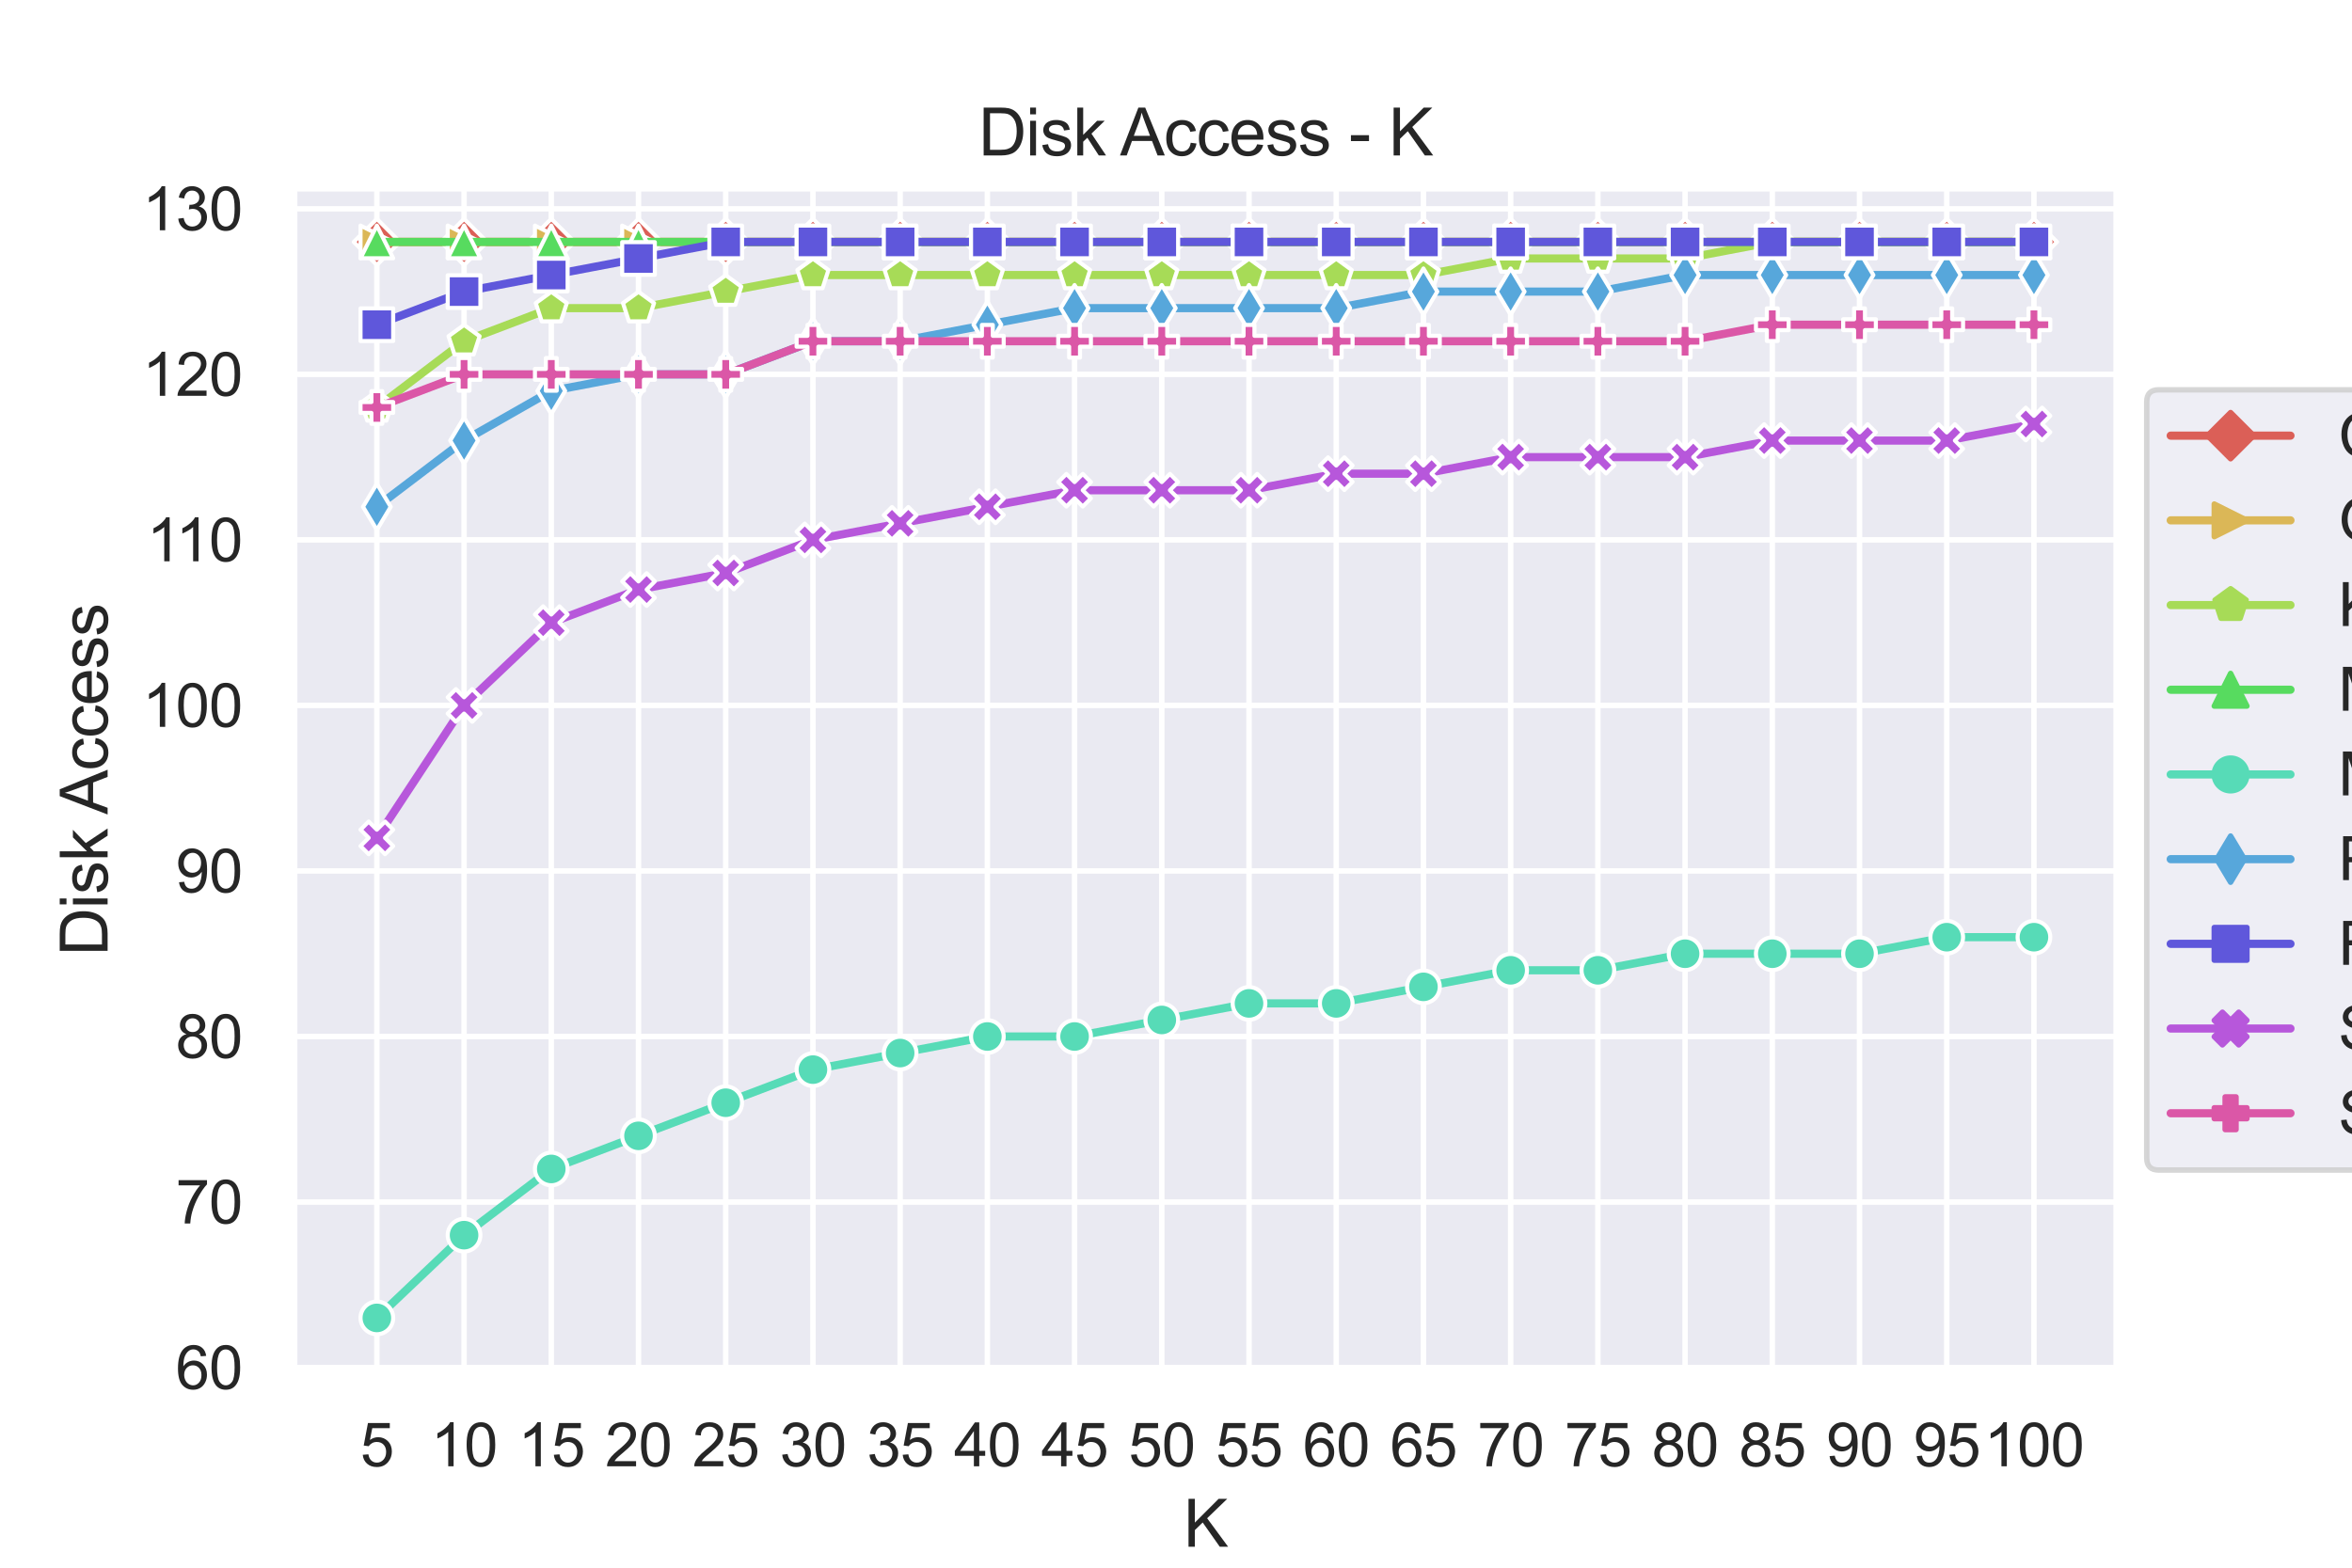 <?xml version="1.0" encoding="utf-8" standalone="no"?>
<!DOCTYPE svg PUBLIC "-//W3C//DTD SVG 1.1//EN"
  "http://www.w3.org/Graphics/SVG/1.1/DTD/svg11.dtd">
<svg xmlns:xlink="http://www.w3.org/1999/xlink" width="432pt" height="288pt" viewBox="0 0 432 288" xmlns="http://www.w3.org/2000/svg" version="1.1">
 <defs>
  <style type="text/css">*{stroke-linejoin: round; stroke-linecap: butt}</style>
 </defs>
 <g id="figure_1">
  <g id="patch_1">
   <path d="M 0 288 
L 432 288 
L 432 0 
L 0 0 
z
" style="fill: #ffffff"/>
  </g>
  <g id="axes_1">
   <g id="patch_2">
    <path d="M 54 252 
L 388.8 252 
L 388.8 34.56 
L 54 34.56 
z
" style="fill: #eaeaf2"/>
   </g>
   <g id="matplotlib.axis_1">
    <g id="xtick_1">
     <g id="line2d_1">
      <path d="M 69.218 252 
L 69.218 34.56 
" clip-path="url(#p44710b6180)" style="fill: none; stroke: #ffffff; stroke-linecap: round"/>
     </g>
     <g id="text_1">
      <!-- 5 -->
      <g style="fill: #262626" transform="translate(66.16 269.374)scale(0.11 -0.11)">
       <defs>
        <path id="ArialMT-35" d="M 266 1200 
L 856 1250 
Q 922 819 1161 601 
Q 1400 384 1738 384 
Q 2144 384 2425 690 
Q 2706 997 2706 1503 
Q 2706 1984 2436 2262 
Q 2166 2541 1728 2541 
Q 1456 2541 1237 2417 
Q 1019 2294 894 2097 
L 366 2166 
L 809 4519 
L 3088 4519 
L 3088 3981 
L 1259 3981 
L 1013 2750 
Q 1425 3038 1878 3038 
Q 2478 3038 2890 2622 
Q 3303 2206 3303 1553 
Q 3303 931 2941 478 
Q 2500 -78 1738 -78 
Q 1113 -78 717 272 
Q 322 622 266 1200 
z
" transform="scale(0.016)"/>
       </defs>
       <use xlink:href="#ArialMT-35"/>
      </g>
     </g>
    </g>
    <g id="xtick_2">
     <g id="line2d_2">
      <path d="M 85.237 252 
L 85.237 34.56 
" clip-path="url(#p44710b6180)" style="fill: none; stroke: #ffffff; stroke-linecap: round"/>
     </g>
     <g id="text_2">
      <!-- 10 -->
      <g style="fill: #262626" transform="translate(79.12 269.374)scale(0.11 -0.11)">
       <defs>
        <path id="ArialMT-31" d="M 2384 0 
L 1822 0 
L 1822 3584 
Q 1619 3391 1289 3197 
Q 959 3003 697 2906 
L 697 3450 
Q 1169 3672 1522 3987 
Q 1875 4303 2022 4600 
L 2384 4600 
L 2384 0 
z
" transform="scale(0.016)"/>
        <path id="ArialMT-30" d="M 266 2259 
Q 266 3072 433 3567 
Q 600 4063 929 4331 
Q 1259 4600 1759 4600 
Q 2128 4600 2406 4451 
Q 2684 4303 2865 4023 
Q 3047 3744 3150 3342 
Q 3253 2941 3253 2259 
Q 3253 1453 3087 958 
Q 2922 463 2592 192 
Q 2263 -78 1759 -78 
Q 1097 -78 719 397 
Q 266 969 266 2259 
z
M 844 2259 
Q 844 1131 1108 757 
Q 1372 384 1759 384 
Q 2147 384 2411 759 
Q 2675 1134 2675 2259 
Q 2675 3391 2411 3762 
Q 2147 4134 1753 4134 
Q 1366 4134 1134 3806 
Q 844 3388 844 2259 
z
" transform="scale(0.016)"/>
       </defs>
       <use xlink:href="#ArialMT-31"/>
       <use xlink:href="#ArialMT-30" x="55.615"/>
      </g>
     </g>
    </g>
    <g id="xtick_3">
     <g id="line2d_3">
      <path d="M 101.256 252 
L 101.256 34.56 
" clip-path="url(#p44710b6180)" style="fill: none; stroke: #ffffff; stroke-linecap: round"/>
     </g>
     <g id="text_3">
      <!-- 15 -->
      <g style="fill: #262626" transform="translate(95.139 269.374)scale(0.11 -0.11)">
       <use xlink:href="#ArialMT-31"/>
       <use xlink:href="#ArialMT-35" x="55.615"/>
      </g>
     </g>
    </g>
    <g id="xtick_4">
     <g id="line2d_4">
      <path d="M 117.276 252 
L 117.276 34.56 
" clip-path="url(#p44710b6180)" style="fill: none; stroke: #ffffff; stroke-linecap: round"/>
     </g>
     <g id="text_4">
      <!-- 20 -->
      <g style="fill: #262626" transform="translate(111.159 269.374)scale(0.11 -0.11)">
       <defs>
        <path id="ArialMT-32" d="M 3222 541 
L 3222 0 
L 194 0 
Q 188 203 259 391 
Q 375 700 629 1000 
Q 884 1300 1366 1694 
Q 2113 2306 2375 2664 
Q 2638 3022 2638 3341 
Q 2638 3675 2398 3904 
Q 2159 4134 1775 4134 
Q 1369 4134 1125 3890 
Q 881 3647 878 3216 
L 300 3275 
Q 359 3922 746 4261 
Q 1134 4600 1788 4600 
Q 2447 4600 2831 4234 
Q 3216 3869 3216 3328 
Q 3216 3053 3103 2787 
Q 2991 2522 2730 2228 
Q 2469 1934 1863 1422 
Q 1356 997 1212 845 
Q 1069 694 975 541 
L 3222 541 
z
" transform="scale(0.016)"/>
       </defs>
       <use xlink:href="#ArialMT-32"/>
       <use xlink:href="#ArialMT-30" x="55.615"/>
      </g>
     </g>
    </g>
    <g id="xtick_5">
     <g id="line2d_5">
      <path d="M 133.295 252 
L 133.295 34.56 
" clip-path="url(#p44710b6180)" style="fill: none; stroke: #ffffff; stroke-linecap: round"/>
     </g>
     <g id="text_5">
      <!-- 25 -->
      <g style="fill: #262626" transform="translate(127.178 269.374)scale(0.11 -0.11)">
       <use xlink:href="#ArialMT-32"/>
       <use xlink:href="#ArialMT-35" x="55.615"/>
      </g>
     </g>
    </g>
    <g id="xtick_6">
     <g id="line2d_6">
      <path d="M 149.314 252 
L 149.314 34.56 
" clip-path="url(#p44710b6180)" style="fill: none; stroke: #ffffff; stroke-linecap: round"/>
     </g>
     <g id="text_6">
      <!-- 30 -->
      <g style="fill: #262626" transform="translate(143.197 269.374)scale(0.11 -0.11)">
       <defs>
        <path id="ArialMT-33" d="M 269 1209 
L 831 1284 
Q 928 806 1161 595 
Q 1394 384 1728 384 
Q 2125 384 2398 659 
Q 2672 934 2672 1341 
Q 2672 1728 2419 1979 
Q 2166 2231 1775 2231 
Q 1616 2231 1378 2169 
L 1441 2663 
Q 1497 2656 1531 2656 
Q 1891 2656 2178 2843 
Q 2466 3031 2466 3422 
Q 2466 3731 2256 3934 
Q 2047 4138 1716 4138 
Q 1388 4138 1169 3931 
Q 950 3725 888 3313 
L 325 3413 
Q 428 3978 793 4289 
Q 1159 4600 1703 4600 
Q 2078 4600 2393 4439 
Q 2709 4278 2876 4000 
Q 3044 3722 3044 3409 
Q 3044 3113 2884 2869 
Q 2725 2625 2413 2481 
Q 2819 2388 3044 2092 
Q 3269 1797 3269 1353 
Q 3269 753 2831 336 
Q 2394 -81 1725 -81 
Q 1122 -81 723 278 
Q 325 638 269 1209 
z
" transform="scale(0.016)"/>
       </defs>
       <use xlink:href="#ArialMT-33"/>
       <use xlink:href="#ArialMT-30" x="55.615"/>
      </g>
     </g>
    </g>
    <g id="xtick_7">
     <g id="line2d_7">
      <path d="M 165.333 252 
L 165.333 34.56 
" clip-path="url(#p44710b6180)" style="fill: none; stroke: #ffffff; stroke-linecap: round"/>
     </g>
     <g id="text_7">
      <!-- 35 -->
      <g style="fill: #262626" transform="translate(159.216 269.374)scale(0.11 -0.11)">
       <use xlink:href="#ArialMT-33"/>
       <use xlink:href="#ArialMT-35" x="55.615"/>
      </g>
     </g>
    </g>
    <g id="xtick_8">
     <g id="line2d_8">
      <path d="M 181.352 252 
L 181.352 34.56 
" clip-path="url(#p44710b6180)" style="fill: none; stroke: #ffffff; stroke-linecap: round"/>
     </g>
     <g id="text_8">
      <!-- 40 -->
      <g style="fill: #262626" transform="translate(175.235 269.374)scale(0.11 -0.11)">
       <defs>
        <path id="ArialMT-34" d="M 2069 0 
L 2069 1097 
L 81 1097 
L 81 1613 
L 2172 4581 
L 2631 4581 
L 2631 1613 
L 3250 1613 
L 3250 1097 
L 2631 1097 
L 2631 0 
L 2069 0 
z
M 2069 1613 
L 2069 3678 
L 634 1613 
L 2069 1613 
z
" transform="scale(0.016)"/>
       </defs>
       <use xlink:href="#ArialMT-34"/>
       <use xlink:href="#ArialMT-30" x="55.615"/>
      </g>
     </g>
    </g>
    <g id="xtick_9">
     <g id="line2d_9">
      <path d="M 197.371 252 
L 197.371 34.56 
" clip-path="url(#p44710b6180)" style="fill: none; stroke: #ffffff; stroke-linecap: round"/>
     </g>
     <g id="text_9">
      <!-- 45 -->
      <g style="fill: #262626" transform="translate(191.254 269.374)scale(0.11 -0.11)">
       <use xlink:href="#ArialMT-34"/>
       <use xlink:href="#ArialMT-35" x="55.615"/>
      </g>
     </g>
    </g>
    <g id="xtick_10">
     <g id="line2d_10">
      <path d="M 213.39 252 
L 213.39 34.56 
" clip-path="url(#p44710b6180)" style="fill: none; stroke: #ffffff; stroke-linecap: round"/>
     </g>
     <g id="text_10">
      <!-- 50 -->
      <g style="fill: #262626" transform="translate(207.273 269.374)scale(0.11 -0.11)">
       <use xlink:href="#ArialMT-35"/>
       <use xlink:href="#ArialMT-30" x="55.615"/>
      </g>
     </g>
    </g>
    <g id="xtick_11">
     <g id="line2d_11">
      <path d="M 229.41 252 
L 229.41 34.56 
" clip-path="url(#p44710b6180)" style="fill: none; stroke: #ffffff; stroke-linecap: round"/>
     </g>
     <g id="text_11">
      <!-- 55 -->
      <g style="fill: #262626" transform="translate(223.293 269.374)scale(0.11 -0.11)">
       <use xlink:href="#ArialMT-35"/>
       <use xlink:href="#ArialMT-35" x="55.615"/>
      </g>
     </g>
    </g>
    <g id="xtick_12">
     <g id="line2d_12">
      <path d="M 245.429 252 
L 245.429 34.56 
" clip-path="url(#p44710b6180)" style="fill: none; stroke: #ffffff; stroke-linecap: round"/>
     </g>
     <g id="text_12">
      <!-- 60 -->
      <g style="fill: #262626" transform="translate(239.312 269.374)scale(0.11 -0.11)">
       <defs>
        <path id="ArialMT-36" d="M 3184 3459 
L 2625 3416 
Q 2550 3747 2413 3897 
Q 2184 4138 1850 4138 
Q 1581 4138 1378 3988 
Q 1113 3794 959 3422 
Q 806 3050 800 2363 
Q 1003 2672 1297 2822 
Q 1591 2972 1913 2972 
Q 2475 2972 2870 2558 
Q 3266 2144 3266 1488 
Q 3266 1056 3080 686 
Q 2894 316 2569 119 
Q 2244 -78 1831 -78 
Q 1128 -78 684 439 
Q 241 956 241 2144 
Q 241 3472 731 4075 
Q 1159 4600 1884 4600 
Q 2425 4600 2770 4297 
Q 3116 3994 3184 3459 
z
M 888 1484 
Q 888 1194 1011 928 
Q 1134 663 1356 523 
Q 1578 384 1822 384 
Q 2178 384 2434 671 
Q 2691 959 2691 1453 
Q 2691 1928 2437 2201 
Q 2184 2475 1800 2475 
Q 1419 2475 1153 2201 
Q 888 1928 888 1484 
z
" transform="scale(0.016)"/>
       </defs>
       <use xlink:href="#ArialMT-36"/>
       <use xlink:href="#ArialMT-30" x="55.615"/>
      </g>
     </g>
    </g>
    <g id="xtick_13">
     <g id="line2d_13">
      <path d="M 261.448 252 
L 261.448 34.56 
" clip-path="url(#p44710b6180)" style="fill: none; stroke: #ffffff; stroke-linecap: round"/>
     </g>
     <g id="text_13">
      <!-- 65 -->
      <g style="fill: #262626" transform="translate(255.331 269.374)scale(0.11 -0.11)">
       <use xlink:href="#ArialMT-36"/>
       <use xlink:href="#ArialMT-35" x="55.615"/>
      </g>
     </g>
    </g>
    <g id="xtick_14">
     <g id="line2d_14">
      <path d="M 277.467 252 
L 277.467 34.56 
" clip-path="url(#p44710b6180)" style="fill: none; stroke: #ffffff; stroke-linecap: round"/>
     </g>
     <g id="text_14">
      <!-- 70 -->
      <g style="fill: #262626" transform="translate(271.35 269.374)scale(0.11 -0.11)">
       <defs>
        <path id="ArialMT-37" d="M 303 3981 
L 303 4522 
L 3269 4522 
L 3269 4084 
Q 2831 3619 2401 2847 
Q 1972 2075 1738 1259 
Q 1569 684 1522 0 
L 944 0 
Q 953 541 1156 1306 
Q 1359 2072 1739 2783 
Q 2119 3494 2547 3981 
L 303 3981 
z
" transform="scale(0.016)"/>
       </defs>
       <use xlink:href="#ArialMT-37"/>
       <use xlink:href="#ArialMT-30" x="55.615"/>
      </g>
     </g>
    </g>
    <g id="xtick_15">
     <g id="line2d_15">
      <path d="M 293.486 252 
L 293.486 34.56 
" clip-path="url(#p44710b6180)" style="fill: none; stroke: #ffffff; stroke-linecap: round"/>
     </g>
     <g id="text_15">
      <!-- 75 -->
      <g style="fill: #262626" transform="translate(287.369 269.374)scale(0.11 -0.11)">
       <use xlink:href="#ArialMT-37"/>
       <use xlink:href="#ArialMT-35" x="55.615"/>
      </g>
     </g>
    </g>
    <g id="xtick_16">
     <g id="line2d_16">
      <path d="M 309.505 252 
L 309.505 34.56 
" clip-path="url(#p44710b6180)" style="fill: none; stroke: #ffffff; stroke-linecap: round"/>
     </g>
     <g id="text_16">
      <!-- 80 -->
      <g style="fill: #262626" transform="translate(303.388 269.374)scale(0.11 -0.11)">
       <defs>
        <path id="ArialMT-38" d="M 1131 2484 
Q 781 2613 612 2850 
Q 444 3088 444 3419 
Q 444 3919 803 4259 
Q 1163 4600 1759 4600 
Q 2359 4600 2725 4251 
Q 3091 3903 3091 3403 
Q 3091 3084 2923 2848 
Q 2756 2613 2416 2484 
Q 2838 2347 3058 2040 
Q 3278 1734 3278 1309 
Q 3278 722 2862 322 
Q 2447 -78 1769 -78 
Q 1091 -78 675 323 
Q 259 725 259 1325 
Q 259 1772 486 2073 
Q 713 2375 1131 2484 
z
M 1019 3438 
Q 1019 3113 1228 2906 
Q 1438 2700 1772 2700 
Q 2097 2700 2305 2904 
Q 2513 3109 2513 3406 
Q 2513 3716 2298 3927 
Q 2084 4138 1766 4138 
Q 1444 4138 1231 3931 
Q 1019 3725 1019 3438 
z
M 838 1322 
Q 838 1081 952 856 
Q 1066 631 1291 507 
Q 1516 384 1775 384 
Q 2178 384 2440 643 
Q 2703 903 2703 1303 
Q 2703 1709 2433 1975 
Q 2163 2241 1756 2241 
Q 1359 2241 1098 1978 
Q 838 1716 838 1322 
z
" transform="scale(0.016)"/>
       </defs>
       <use xlink:href="#ArialMT-38"/>
       <use xlink:href="#ArialMT-30" x="55.615"/>
      </g>
     </g>
    </g>
    <g id="xtick_17">
     <g id="line2d_17">
      <path d="M 325.524 252 
L 325.524 34.56 
" clip-path="url(#p44710b6180)" style="fill: none; stroke: #ffffff; stroke-linecap: round"/>
     </g>
     <g id="text_17">
      <!-- 85 -->
      <g style="fill: #262626" transform="translate(319.407 269.374)scale(0.11 -0.11)">
       <use xlink:href="#ArialMT-38"/>
       <use xlink:href="#ArialMT-35" x="55.615"/>
      </g>
     </g>
    </g>
    <g id="xtick_18">
     <g id="line2d_18">
      <path d="M 341.544 252 
L 341.544 34.56 
" clip-path="url(#p44710b6180)" style="fill: none; stroke: #ffffff; stroke-linecap: round"/>
     </g>
     <g id="text_18">
      <!-- 90 -->
      <g style="fill: #262626" transform="translate(335.427 269.374)scale(0.11 -0.11)">
       <defs>
        <path id="ArialMT-39" d="M 350 1059 
L 891 1109 
Q 959 728 1153 556 
Q 1347 384 1650 384 
Q 1909 384 2104 503 
Q 2300 622 2425 820 
Q 2550 1019 2634 1356 
Q 2719 1694 2719 2044 
Q 2719 2081 2716 2156 
Q 2547 1888 2255 1720 
Q 1963 1553 1622 1553 
Q 1053 1553 659 1965 
Q 266 2378 266 3053 
Q 266 3750 677 4175 
Q 1088 4600 1706 4600 
Q 2153 4600 2523 4359 
Q 2894 4119 3086 3673 
Q 3278 3228 3278 2384 
Q 3278 1506 3087 986 
Q 2897 466 2520 194 
Q 2144 -78 1638 -78 
Q 1100 -78 759 220 
Q 419 519 350 1059 
z
M 2653 3081 
Q 2653 3566 2395 3850 
Q 2138 4134 1775 4134 
Q 1400 4134 1122 3828 
Q 844 3522 844 3034 
Q 844 2597 1108 2323 
Q 1372 2050 1759 2050 
Q 2150 2050 2401 2323 
Q 2653 2597 2653 3081 
z
" transform="scale(0.016)"/>
       </defs>
       <use xlink:href="#ArialMT-39"/>
       <use xlink:href="#ArialMT-30" x="55.615"/>
      </g>
     </g>
    </g>
    <g id="xtick_19">
     <g id="line2d_19">
      <path d="M 357.563 252 
L 357.563 34.56 
" clip-path="url(#p44710b6180)" style="fill: none; stroke: #ffffff; stroke-linecap: round"/>
     </g>
     <g id="text_19">
      <!-- 95 -->
      <g style="fill: #262626" transform="translate(351.446 269.374)scale(0.11 -0.11)">
       <use xlink:href="#ArialMT-39"/>
       <use xlink:href="#ArialMT-35" x="55.615"/>
      </g>
     </g>
    </g>
    <g id="xtick_20">
     <g id="line2d_20">
      <path d="M 373.582 252 
L 373.582 34.56 
" clip-path="url(#p44710b6180)" style="fill: none; stroke: #ffffff; stroke-linecap: round"/>
     </g>
     <g id="text_20">
      <!-- 100 -->
      <g style="fill: #262626" transform="translate(364.406 269.374)scale(0.11 -0.11)">
       <use xlink:href="#ArialMT-31"/>
       <use xlink:href="#ArialMT-30" x="55.615"/>
       <use xlink:href="#ArialMT-30" x="111.23"/>
      </g>
     </g>
    </g>
    <g id="text_21">
     <!-- K -->
     <g style="fill: #262626" transform="translate(217.398 284.149)scale(0.12 -0.12)">
      <defs>
       <path id="ArialMT-4b" d="M 469 0 
L 469 4581 
L 1075 4581 
L 1075 2309 
L 3350 4581 
L 4172 4581 
L 2250 2725 
L 4256 0 
L 3456 0 
L 1825 2319 
L 1075 1588 
L 1075 0 
L 469 0 
z
" transform="scale(0.016)"/>
      </defs>
      <use xlink:href="#ArialMT-4b"/>
     </g>
    </g>
   </g>
   <g id="matplotlib.axis_2">
    <g id="ytick_1">
     <g id="line2d_21">
      <path d="M 54 251.24 
L 388.8 251.24 
" clip-path="url(#p44710b6180)" style="fill: none; stroke: #ffffff; stroke-linecap: round"/>
     </g>
     <g id="text_22">
      <!-- 60 -->
      <g style="fill: #262626" transform="translate(32.266 255.177)scale(0.11 -0.11)">
       <use xlink:href="#ArialMT-36"/>
       <use xlink:href="#ArialMT-30" x="55.615"/>
      </g>
     </g>
    </g>
    <g id="ytick_2">
     <g id="line2d_22">
      <path d="M 54 220.829 
L 388.8 220.829 
" clip-path="url(#p44710b6180)" style="fill: none; stroke: #ffffff; stroke-linecap: round"/>
     </g>
     <g id="text_23">
      <!-- 70 -->
      <g style="fill: #262626" transform="translate(32.266 224.765)scale(0.11 -0.11)">
       <use xlink:href="#ArialMT-37"/>
       <use xlink:href="#ArialMT-30" x="55.615"/>
      </g>
     </g>
    </g>
    <g id="ytick_3">
     <g id="line2d_23">
      <path d="M 54 190.417 
L 388.8 190.417 
" clip-path="url(#p44710b6180)" style="fill: none; stroke: #ffffff; stroke-linecap: round"/>
     </g>
     <g id="text_24">
      <!-- 80 -->
      <g style="fill: #262626" transform="translate(32.266 194.354)scale(0.11 -0.11)">
       <use xlink:href="#ArialMT-38"/>
       <use xlink:href="#ArialMT-30" x="55.615"/>
      </g>
     </g>
    </g>
    <g id="ytick_4">
     <g id="line2d_24">
      <path d="M 54 160.006 
L 388.8 160.006 
" clip-path="url(#p44710b6180)" style="fill: none; stroke: #ffffff; stroke-linecap: round"/>
     </g>
     <g id="text_25">
      <!-- 90 -->
      <g style="fill: #262626" transform="translate(32.266 163.943)scale(0.11 -0.11)">
       <use xlink:href="#ArialMT-39"/>
       <use xlink:href="#ArialMT-30" x="55.615"/>
      </g>
     </g>
    </g>
    <g id="ytick_5">
     <g id="line2d_25">
      <path d="M 54 129.595 
L 388.8 129.595 
" clip-path="url(#p44710b6180)" style="fill: none; stroke: #ffffff; stroke-linecap: round"/>
     </g>
     <g id="text_26">
      <!-- 100 -->
      <g style="fill: #262626" transform="translate(26.149 133.532)scale(0.11 -0.11)">
       <use xlink:href="#ArialMT-31"/>
       <use xlink:href="#ArialMT-30" x="55.615"/>
       <use xlink:href="#ArialMT-30" x="111.23"/>
      </g>
     </g>
    </g>
    <g id="ytick_6">
     <g id="line2d_26">
      <path d="M 54 99.184 
L 388.8 99.184 
" clip-path="url(#p44710b6180)" style="fill: none; stroke: #ffffff; stroke-linecap: round"/>
     </g>
     <g id="text_27">
      <!-- 110 -->
      <g style="fill: #262626" transform="translate(26.96 103.121)scale(0.11 -0.11)">
       <use xlink:href="#ArialMT-31"/>
       <use xlink:href="#ArialMT-31" x="48.24"/>
       <use xlink:href="#ArialMT-30" x="103.855"/>
      </g>
     </g>
    </g>
    <g id="ytick_7">
     <g id="line2d_27">
      <path d="M 54 68.773 
L 388.8 68.773 
" clip-path="url(#p44710b6180)" style="fill: none; stroke: #ffffff; stroke-linecap: round"/>
     </g>
     <g id="text_28">
      <!-- 120 -->
      <g style="fill: #262626" transform="translate(26.149 72.709)scale(0.11 -0.11)">
       <use xlink:href="#ArialMT-31"/>
       <use xlink:href="#ArialMT-32" x="55.615"/>
       <use xlink:href="#ArialMT-30" x="111.23"/>
      </g>
     </g>
    </g>
    <g id="ytick_8">
     <g id="line2d_28">
      <path d="M 54 38.361 
L 388.8 38.361 
" clip-path="url(#p44710b6180)" style="fill: none; stroke: #ffffff; stroke-linecap: round"/>
     </g>
     <g id="text_29">
      <!-- 130 -->
      <g style="fill: #262626" transform="translate(26.149 42.298)scale(0.11 -0.11)">
       <use xlink:href="#ArialMT-31"/>
       <use xlink:href="#ArialMT-33" x="55.615"/>
       <use xlink:href="#ArialMT-30" x="111.23"/>
      </g>
     </g>
    </g>
    <g id="text_30">
     <!-- Disk Access -->
     <g style="fill: #262626" transform="translate(19.764 175.622)rotate(-90)scale(0.12 -0.12)">
      <defs>
       <path id="ArialMT-44" d="M 494 0 
L 494 4581 
L 2072 4581 
Q 2606 4581 2888 4516 
Q 3281 4425 3559 4188 
Q 3922 3881 4101 3404 
Q 4281 2928 4281 2316 
Q 4281 1794 4159 1391 
Q 4038 988 3847 723 
Q 3656 459 3429 307 
Q 3203 156 2883 78 
Q 2563 0 2147 0 
L 494 0 
z
M 1100 541 
L 2078 541 
Q 2531 541 2789 625 
Q 3047 709 3200 863 
Q 3416 1078 3536 1442 
Q 3656 1806 3656 2325 
Q 3656 3044 3420 3430 
Q 3184 3816 2847 3947 
Q 2603 4041 2063 4041 
L 1100 4041 
L 1100 541 
z
" transform="scale(0.016)"/>
       <path id="ArialMT-69" d="M 425 3934 
L 425 4581 
L 988 4581 
L 988 3934 
L 425 3934 
z
M 425 0 
L 425 3319 
L 988 3319 
L 988 0 
L 425 0 
z
" transform="scale(0.016)"/>
       <path id="ArialMT-73" d="M 197 991 
L 753 1078 
Q 800 744 1014 566 
Q 1228 388 1613 388 
Q 2000 388 2187 545 
Q 2375 703 2375 916 
Q 2375 1106 2209 1216 
Q 2094 1291 1634 1406 
Q 1016 1563 777 1677 
Q 538 1791 414 1992 
Q 291 2194 291 2438 
Q 291 2659 392 2848 
Q 494 3038 669 3163 
Q 800 3259 1026 3326 
Q 1253 3394 1513 3394 
Q 1903 3394 2198 3281 
Q 2494 3169 2634 2976 
Q 2775 2784 2828 2463 
L 2278 2388 
Q 2241 2644 2061 2787 
Q 1881 2931 1553 2931 
Q 1166 2931 1000 2803 
Q 834 2675 834 2503 
Q 834 2394 903 2306 
Q 972 2216 1119 2156 
Q 1203 2125 1616 2013 
Q 2213 1853 2448 1751 
Q 2684 1650 2818 1456 
Q 2953 1263 2953 975 
Q 2953 694 2789 445 
Q 2625 197 2315 61 
Q 2006 -75 1616 -75 
Q 969 -75 630 194 
Q 291 463 197 991 
z
" transform="scale(0.016)"/>
       <path id="ArialMT-6b" d="M 425 0 
L 425 4581 
L 988 4581 
L 988 1969 
L 2319 3319 
L 3047 3319 
L 1778 2088 
L 3175 0 
L 2481 0 
L 1384 1697 
L 988 1316 
L 988 0 
L 425 0 
z
" transform="scale(0.016)"/>
       <path id="ArialMT-20" transform="scale(0.016)"/>
       <path id="ArialMT-41" d="M -9 0 
L 1750 4581 
L 2403 4581 
L 4278 0 
L 3588 0 
L 3053 1388 
L 1138 1388 
L 634 0 
L -9 0 
z
M 1313 1881 
L 2866 1881 
L 2388 3150 
Q 2169 3728 2063 4100 
Q 1975 3659 1816 3225 
L 1313 1881 
z
" transform="scale(0.016)"/>
       <path id="ArialMT-63" d="M 2588 1216 
L 3141 1144 
Q 3050 572 2676 248 
Q 2303 -75 1759 -75 
Q 1078 -75 664 370 
Q 250 816 250 1647 
Q 250 2184 428 2587 
Q 606 2991 970 3192 
Q 1334 3394 1763 3394 
Q 2303 3394 2647 3120 
Q 2991 2847 3088 2344 
L 2541 2259 
Q 2463 2594 2264 2762 
Q 2066 2931 1784 2931 
Q 1359 2931 1093 2626 
Q 828 2322 828 1663 
Q 828 994 1084 691 
Q 1341 388 1753 388 
Q 2084 388 2306 591 
Q 2528 794 2588 1216 
z
" transform="scale(0.016)"/>
       <path id="ArialMT-65" d="M 2694 1069 
L 3275 997 
Q 3138 488 2766 206 
Q 2394 -75 1816 -75 
Q 1088 -75 661 373 
Q 234 822 234 1631 
Q 234 2469 665 2931 
Q 1097 3394 1784 3394 
Q 2450 3394 2872 2941 
Q 3294 2488 3294 1666 
Q 3294 1616 3291 1516 
L 816 1516 
Q 847 969 1125 678 
Q 1403 388 1819 388 
Q 2128 388 2347 550 
Q 2566 713 2694 1069 
z
M 847 1978 
L 2700 1978 
Q 2663 2397 2488 2606 
Q 2219 2931 1791 2931 
Q 1403 2931 1139 2672 
Q 875 2413 847 1978 
z
" transform="scale(0.016)"/>
      </defs>
      <use xlink:href="#ArialMT-44"/>
      <use xlink:href="#ArialMT-69" x="72.217"/>
      <use xlink:href="#ArialMT-73" x="94.434"/>
      <use xlink:href="#ArialMT-6b" x="144.434"/>
      <use xlink:href="#ArialMT-20" x="194.434"/>
      <use xlink:href="#ArialMT-41" x="216.717"/>
      <use xlink:href="#ArialMT-63" x="283.416"/>
      <use xlink:href="#ArialMT-63" x="333.416"/>
      <use xlink:href="#ArialMT-65" x="383.416"/>
      <use xlink:href="#ArialMT-73" x="439.031"/>
      <use xlink:href="#ArialMT-73" x="489.031"/>
     </g>
    </g>
   </g>
   <g id="line2d_29">
    <path d="M 69.218 44.444 
L 85.237 44.444 
L 101.256 44.444 
L 117.276 44.444 
L 133.295 44.444 
L 149.314 44.444 
L 165.333 44.444 
L 181.352 44.444 
L 197.371 44.444 
L 213.39 44.444 
L 229.41 44.444 
L 245.429 44.444 
L 261.448 44.444 
L 277.467 44.444 
L 293.486 44.444 
L 309.505 44.444 
L 325.524 44.444 
L 341.544 44.444 
L 357.563 44.444 
L 373.582 44.444 
" clip-path="url(#p44710b6180)" style="fill: none; stroke: #db5f57; stroke-width: 1.5; stroke-linecap: round"/>
    <defs>
     <path id="m9087574453" d="M -0 4.243 
L 4.243 0 
L 0 -4.243 
L -4.243 -0 
z
" style="stroke: #ffffff; stroke-width: 0.75; stroke-linejoin: miter"/>
    </defs>
    <g clip-path="url(#p44710b6180)">
     <use xlink:href="#m9087574453" x="69.218" y="44.444" style="fill: #db5f57; stroke: #ffffff; stroke-width: 0.75; stroke-linejoin: miter"/>
     <use xlink:href="#m9087574453" x="85.237" y="44.444" style="fill: #db5f57; stroke: #ffffff; stroke-width: 0.75; stroke-linejoin: miter"/>
     <use xlink:href="#m9087574453" x="101.256" y="44.444" style="fill: #db5f57; stroke: #ffffff; stroke-width: 0.75; stroke-linejoin: miter"/>
     <use xlink:href="#m9087574453" x="117.276" y="44.444" style="fill: #db5f57; stroke: #ffffff; stroke-width: 0.75; stroke-linejoin: miter"/>
     <use xlink:href="#m9087574453" x="133.295" y="44.444" style="fill: #db5f57; stroke: #ffffff; stroke-width: 0.75; stroke-linejoin: miter"/>
     <use xlink:href="#m9087574453" x="149.314" y="44.444" style="fill: #db5f57; stroke: #ffffff; stroke-width: 0.75; stroke-linejoin: miter"/>
     <use xlink:href="#m9087574453" x="165.333" y="44.444" style="fill: #db5f57; stroke: #ffffff; stroke-width: 0.75; stroke-linejoin: miter"/>
     <use xlink:href="#m9087574453" x="181.352" y="44.444" style="fill: #db5f57; stroke: #ffffff; stroke-width: 0.75; stroke-linejoin: miter"/>
     <use xlink:href="#m9087574453" x="197.371" y="44.444" style="fill: #db5f57; stroke: #ffffff; stroke-width: 0.75; stroke-linejoin: miter"/>
     <use xlink:href="#m9087574453" x="213.39" y="44.444" style="fill: #db5f57; stroke: #ffffff; stroke-width: 0.75; stroke-linejoin: miter"/>
     <use xlink:href="#m9087574453" x="229.41" y="44.444" style="fill: #db5f57; stroke: #ffffff; stroke-width: 0.75; stroke-linejoin: miter"/>
     <use xlink:href="#m9087574453" x="245.429" y="44.444" style="fill: #db5f57; stroke: #ffffff; stroke-width: 0.75; stroke-linejoin: miter"/>
     <use xlink:href="#m9087574453" x="261.448" y="44.444" style="fill: #db5f57; stroke: #ffffff; stroke-width: 0.75; stroke-linejoin: miter"/>
     <use xlink:href="#m9087574453" x="277.467" y="44.444" style="fill: #db5f57; stroke: #ffffff; stroke-width: 0.75; stroke-linejoin: miter"/>
     <use xlink:href="#m9087574453" x="293.486" y="44.444" style="fill: #db5f57; stroke: #ffffff; stroke-width: 0.75; stroke-linejoin: miter"/>
     <use xlink:href="#m9087574453" x="309.505" y="44.444" style="fill: #db5f57; stroke: #ffffff; stroke-width: 0.75; stroke-linejoin: miter"/>
     <use xlink:href="#m9087574453" x="325.524" y="44.444" style="fill: #db5f57; stroke: #ffffff; stroke-width: 0.75; stroke-linejoin: miter"/>
     <use xlink:href="#m9087574453" x="341.544" y="44.444" style="fill: #db5f57; stroke: #ffffff; stroke-width: 0.75; stroke-linejoin: miter"/>
     <use xlink:href="#m9087574453" x="357.563" y="44.444" style="fill: #db5f57; stroke: #ffffff; stroke-width: 0.75; stroke-linejoin: miter"/>
     <use xlink:href="#m9087574453" x="373.582" y="44.444" style="fill: #db5f57; stroke: #ffffff; stroke-width: 0.75; stroke-linejoin: miter"/>
    </g>
   </g>
   <g id="line2d_30">
    <path d="M 69.218 44.444 
L 85.237 44.444 
L 101.256 44.444 
L 117.276 44.444 
L 133.295 44.444 
L 149.314 44.444 
L 165.333 44.444 
L 181.352 44.444 
L 197.371 44.444 
L 213.39 44.444 
L 229.41 44.444 
L 245.429 44.444 
L 261.448 44.444 
L 277.467 44.444 
L 293.486 44.444 
L 309.505 44.444 
L 325.524 44.444 
L 341.544 44.444 
L 357.563 44.444 
L 373.582 44.444 
" clip-path="url(#p44710b6180)" style="fill: none; stroke: #dbb757; stroke-width: 1.5; stroke-linecap: round"/>
    <defs>
     <path id="mccc4054e2c" d="M 3 0 
L -3 -3 
L -3 3 
z
" style="stroke: #ffffff; stroke-width: 0.75; stroke-linejoin: miter"/>
    </defs>
    <g clip-path="url(#p44710b6180)">
     <use xlink:href="#mccc4054e2c" x="69.218" y="44.444" style="fill: #dbb757; stroke: #ffffff; stroke-width: 0.75; stroke-linejoin: miter"/>
     <use xlink:href="#mccc4054e2c" x="85.237" y="44.444" style="fill: #dbb757; stroke: #ffffff; stroke-width: 0.75; stroke-linejoin: miter"/>
     <use xlink:href="#mccc4054e2c" x="101.256" y="44.444" style="fill: #dbb757; stroke: #ffffff; stroke-width: 0.75; stroke-linejoin: miter"/>
     <use xlink:href="#mccc4054e2c" x="117.276" y="44.444" style="fill: #dbb757; stroke: #ffffff; stroke-width: 0.75; stroke-linejoin: miter"/>
     <use xlink:href="#mccc4054e2c" x="133.295" y="44.444" style="fill: #dbb757; stroke: #ffffff; stroke-width: 0.75; stroke-linejoin: miter"/>
     <use xlink:href="#mccc4054e2c" x="149.314" y="44.444" style="fill: #dbb757; stroke: #ffffff; stroke-width: 0.75; stroke-linejoin: miter"/>
     <use xlink:href="#mccc4054e2c" x="165.333" y="44.444" style="fill: #dbb757; stroke: #ffffff; stroke-width: 0.75; stroke-linejoin: miter"/>
     <use xlink:href="#mccc4054e2c" x="181.352" y="44.444" style="fill: #dbb757; stroke: #ffffff; stroke-width: 0.75; stroke-linejoin: miter"/>
     <use xlink:href="#mccc4054e2c" x="197.371" y="44.444" style="fill: #dbb757; stroke: #ffffff; stroke-width: 0.75; stroke-linejoin: miter"/>
     <use xlink:href="#mccc4054e2c" x="213.39" y="44.444" style="fill: #dbb757; stroke: #ffffff; stroke-width: 0.75; stroke-linejoin: miter"/>
     <use xlink:href="#mccc4054e2c" x="229.41" y="44.444" style="fill: #dbb757; stroke: #ffffff; stroke-width: 0.75; stroke-linejoin: miter"/>
     <use xlink:href="#mccc4054e2c" x="245.429" y="44.444" style="fill: #dbb757; stroke: #ffffff; stroke-width: 0.75; stroke-linejoin: miter"/>
     <use xlink:href="#mccc4054e2c" x="261.448" y="44.444" style="fill: #dbb757; stroke: #ffffff; stroke-width: 0.75; stroke-linejoin: miter"/>
     <use xlink:href="#mccc4054e2c" x="277.467" y="44.444" style="fill: #dbb757; stroke: #ffffff; stroke-width: 0.75; stroke-linejoin: miter"/>
     <use xlink:href="#mccc4054e2c" x="293.486" y="44.444" style="fill: #dbb757; stroke: #ffffff; stroke-width: 0.75; stroke-linejoin: miter"/>
     <use xlink:href="#mccc4054e2c" x="309.505" y="44.444" style="fill: #dbb757; stroke: #ffffff; stroke-width: 0.75; stroke-linejoin: miter"/>
     <use xlink:href="#mccc4054e2c" x="325.524" y="44.444" style="fill: #dbb757; stroke: #ffffff; stroke-width: 0.75; stroke-linejoin: miter"/>
     <use xlink:href="#mccc4054e2c" x="341.544" y="44.444" style="fill: #dbb757; stroke: #ffffff; stroke-width: 0.75; stroke-linejoin: miter"/>
     <use xlink:href="#mccc4054e2c" x="357.563" y="44.444" style="fill: #dbb757; stroke: #ffffff; stroke-width: 0.75; stroke-linejoin: miter"/>
     <use xlink:href="#mccc4054e2c" x="373.582" y="44.444" style="fill: #dbb757; stroke: #ffffff; stroke-width: 0.75; stroke-linejoin: miter"/>
    </g>
   </g>
   <g id="line2d_31">
    <path d="M 69.218 74.855 
L 85.237 62.69 
L 101.256 56.608 
L 117.276 56.608 
L 133.295 53.567 
L 149.314 50.526 
L 165.333 50.526 
L 181.352 50.526 
L 197.371 50.526 
L 213.39 50.526 
L 229.41 50.526 
L 245.429 50.526 
L 261.448 50.526 
L 277.467 47.485 
L 293.486 47.485 
L 309.505 47.485 
L 325.524 44.444 
L 341.544 44.444 
L 357.563 44.444 
L 373.582 44.444 
" clip-path="url(#p44710b6180)" style="fill: none; stroke: #a7db57; stroke-width: 1.5; stroke-linecap: round"/>
    <defs>
     <path id="m0cca0244a6" d="M 0 -3 
L -2.853 -0.927 
L -1.763 2.427 
L 1.763 2.427 
L 2.853 -0.927 
z
" style="stroke: #ffffff; stroke-width: 0.75; stroke-linejoin: miter"/>
    </defs>
    <g clip-path="url(#p44710b6180)">
     <use xlink:href="#m0cca0244a6" x="69.218" y="74.855" style="fill: #a7db57; stroke: #ffffff; stroke-width: 0.75; stroke-linejoin: miter"/>
     <use xlink:href="#m0cca0244a6" x="85.237" y="62.69" style="fill: #a7db57; stroke: #ffffff; stroke-width: 0.75; stroke-linejoin: miter"/>
     <use xlink:href="#m0cca0244a6" x="101.256" y="56.608" style="fill: #a7db57; stroke: #ffffff; stroke-width: 0.75; stroke-linejoin: miter"/>
     <use xlink:href="#m0cca0244a6" x="117.276" y="56.608" style="fill: #a7db57; stroke: #ffffff; stroke-width: 0.75; stroke-linejoin: miter"/>
     <use xlink:href="#m0cca0244a6" x="133.295" y="53.567" style="fill: #a7db57; stroke: #ffffff; stroke-width: 0.75; stroke-linejoin: miter"/>
     <use xlink:href="#m0cca0244a6" x="149.314" y="50.526" style="fill: #a7db57; stroke: #ffffff; stroke-width: 0.75; stroke-linejoin: miter"/>
     <use xlink:href="#m0cca0244a6" x="165.333" y="50.526" style="fill: #a7db57; stroke: #ffffff; stroke-width: 0.75; stroke-linejoin: miter"/>
     <use xlink:href="#m0cca0244a6" x="181.352" y="50.526" style="fill: #a7db57; stroke: #ffffff; stroke-width: 0.75; stroke-linejoin: miter"/>
     <use xlink:href="#m0cca0244a6" x="197.371" y="50.526" style="fill: #a7db57; stroke: #ffffff; stroke-width: 0.75; stroke-linejoin: miter"/>
     <use xlink:href="#m0cca0244a6" x="213.39" y="50.526" style="fill: #a7db57; stroke: #ffffff; stroke-width: 0.75; stroke-linejoin: miter"/>
     <use xlink:href="#m0cca0244a6" x="229.41" y="50.526" style="fill: #a7db57; stroke: #ffffff; stroke-width: 0.75; stroke-linejoin: miter"/>
     <use xlink:href="#m0cca0244a6" x="245.429" y="50.526" style="fill: #a7db57; stroke: #ffffff; stroke-width: 0.75; stroke-linejoin: miter"/>
     <use xlink:href="#m0cca0244a6" x="261.448" y="50.526" style="fill: #a7db57; stroke: #ffffff; stroke-width: 0.75; stroke-linejoin: miter"/>
     <use xlink:href="#m0cca0244a6" x="277.467" y="47.485" style="fill: #a7db57; stroke: #ffffff; stroke-width: 0.75; stroke-linejoin: miter"/>
     <use xlink:href="#m0cca0244a6" x="293.486" y="47.485" style="fill: #a7db57; stroke: #ffffff; stroke-width: 0.75; stroke-linejoin: miter"/>
     <use xlink:href="#m0cca0244a6" x="309.505" y="47.485" style="fill: #a7db57; stroke: #ffffff; stroke-width: 0.75; stroke-linejoin: miter"/>
     <use xlink:href="#m0cca0244a6" x="325.524" y="44.444" style="fill: #a7db57; stroke: #ffffff; stroke-width: 0.75; stroke-linejoin: miter"/>
     <use xlink:href="#m0cca0244a6" x="341.544" y="44.444" style="fill: #a7db57; stroke: #ffffff; stroke-width: 0.75; stroke-linejoin: miter"/>
     <use xlink:href="#m0cca0244a6" x="357.563" y="44.444" style="fill: #a7db57; stroke: #ffffff; stroke-width: 0.75; stroke-linejoin: miter"/>
     <use xlink:href="#m0cca0244a6" x="373.582" y="44.444" style="fill: #a7db57; stroke: #ffffff; stroke-width: 0.75; stroke-linejoin: miter"/>
    </g>
   </g>
   <g id="line2d_32">
    <path d="M 69.218 44.444 
L 85.237 44.444 
L 101.256 44.444 
L 117.276 44.444 
L 133.295 44.444 
L 149.314 44.444 
L 165.333 44.444 
L 181.352 44.444 
L 197.371 44.444 
L 213.39 44.444 
L 229.41 44.444 
L 245.429 44.444 
L 261.448 44.444 
L 277.467 44.444 
L 293.486 44.444 
L 309.505 44.444 
L 325.524 44.444 
L 341.544 44.444 
L 357.563 44.444 
L 373.582 44.444 
" clip-path="url(#p44710b6180)" style="fill: none; stroke: #57db5f; stroke-width: 1.5; stroke-linecap: round"/>
    <defs>
     <path id="m2aac469472" d="M 0 -3 
L -3 3 
L 3 3 
z
" style="stroke: #ffffff; stroke-width: 0.75; stroke-linejoin: miter"/>
    </defs>
    <g clip-path="url(#p44710b6180)">
     <use xlink:href="#m2aac469472" x="69.218" y="44.444" style="fill: #57db5f; stroke: #ffffff; stroke-width: 0.75; stroke-linejoin: miter"/>
     <use xlink:href="#m2aac469472" x="85.237" y="44.444" style="fill: #57db5f; stroke: #ffffff; stroke-width: 0.75; stroke-linejoin: miter"/>
     <use xlink:href="#m2aac469472" x="101.256" y="44.444" style="fill: #57db5f; stroke: #ffffff; stroke-width: 0.75; stroke-linejoin: miter"/>
     <use xlink:href="#m2aac469472" x="117.276" y="44.444" style="fill: #57db5f; stroke: #ffffff; stroke-width: 0.75; stroke-linejoin: miter"/>
     <use xlink:href="#m2aac469472" x="133.295" y="44.444" style="fill: #57db5f; stroke: #ffffff; stroke-width: 0.75; stroke-linejoin: miter"/>
     <use xlink:href="#m2aac469472" x="149.314" y="44.444" style="fill: #57db5f; stroke: #ffffff; stroke-width: 0.75; stroke-linejoin: miter"/>
     <use xlink:href="#m2aac469472" x="165.333" y="44.444" style="fill: #57db5f; stroke: #ffffff; stroke-width: 0.75; stroke-linejoin: miter"/>
     <use xlink:href="#m2aac469472" x="181.352" y="44.444" style="fill: #57db5f; stroke: #ffffff; stroke-width: 0.75; stroke-linejoin: miter"/>
     <use xlink:href="#m2aac469472" x="197.371" y="44.444" style="fill: #57db5f; stroke: #ffffff; stroke-width: 0.75; stroke-linejoin: miter"/>
     <use xlink:href="#m2aac469472" x="213.39" y="44.444" style="fill: #57db5f; stroke: #ffffff; stroke-width: 0.75; stroke-linejoin: miter"/>
     <use xlink:href="#m2aac469472" x="229.41" y="44.444" style="fill: #57db5f; stroke: #ffffff; stroke-width: 0.75; stroke-linejoin: miter"/>
     <use xlink:href="#m2aac469472" x="245.429" y="44.444" style="fill: #57db5f; stroke: #ffffff; stroke-width: 0.75; stroke-linejoin: miter"/>
     <use xlink:href="#m2aac469472" x="261.448" y="44.444" style="fill: #57db5f; stroke: #ffffff; stroke-width: 0.75; stroke-linejoin: miter"/>
     <use xlink:href="#m2aac469472" x="277.467" y="44.444" style="fill: #57db5f; stroke: #ffffff; stroke-width: 0.75; stroke-linejoin: miter"/>
     <use xlink:href="#m2aac469472" x="293.486" y="44.444" style="fill: #57db5f; stroke: #ffffff; stroke-width: 0.75; stroke-linejoin: miter"/>
     <use xlink:href="#m2aac469472" x="309.505" y="44.444" style="fill: #57db5f; stroke: #ffffff; stroke-width: 0.75; stroke-linejoin: miter"/>
     <use xlink:href="#m2aac469472" x="325.524" y="44.444" style="fill: #57db5f; stroke: #ffffff; stroke-width: 0.75; stroke-linejoin: miter"/>
     <use xlink:href="#m2aac469472" x="341.544" y="44.444" style="fill: #57db5f; stroke: #ffffff; stroke-width: 0.75; stroke-linejoin: miter"/>
     <use xlink:href="#m2aac469472" x="357.563" y="44.444" style="fill: #57db5f; stroke: #ffffff; stroke-width: 0.75; stroke-linejoin: miter"/>
     <use xlink:href="#m2aac469472" x="373.582" y="44.444" style="fill: #57db5f; stroke: #ffffff; stroke-width: 0.75; stroke-linejoin: miter"/>
    </g>
   </g>
   <g id="line2d_33">
    <path d="M 69.218 242.116 
L 85.237 226.911 
L 101.256 214.746 
L 117.276 208.664 
L 133.295 202.582 
L 149.314 196.5 
L 165.333 193.458 
L 181.352 190.417 
L 197.371 190.417 
L 213.39 187.376 
L 229.41 184.335 
L 245.429 184.335 
L 261.448 181.294 
L 277.467 178.253 
L 293.486 178.253 
L 309.505 175.212 
L 325.524 175.212 
L 341.544 175.212 
L 357.563 172.171 
L 373.582 172.171 
" clip-path="url(#p44710b6180)" style="fill: none; stroke: #57dbb7; stroke-width: 1.5; stroke-linecap: round"/>
    <defs>
     <path id="maa65883c0b" d="M 0 3 
C 0.796 3 1.559 2.684 2.121 2.121 
C 2.684 1.559 3 0.796 3 0 
C 3 -0.796 2.684 -1.559 2.121 -2.121 
C 1.559 -2.684 0.796 -3 0 -3 
C -0.796 -3 -1.559 -2.684 -2.121 -2.121 
C -2.684 -1.559 -3 -0.796 -3 0 
C -3 0.796 -2.684 1.559 -2.121 2.121 
C -1.559 2.684 -0.796 3 0 3 
z
" style="stroke: #ffffff; stroke-width: 0.75"/>
    </defs>
    <g clip-path="url(#p44710b6180)">
     <use xlink:href="#maa65883c0b" x="69.218" y="242.116" style="fill: #57dbb7; stroke: #ffffff; stroke-width: 0.75"/>
     <use xlink:href="#maa65883c0b" x="85.237" y="226.911" style="fill: #57dbb7; stroke: #ffffff; stroke-width: 0.75"/>
     <use xlink:href="#maa65883c0b" x="101.256" y="214.746" style="fill: #57dbb7; stroke: #ffffff; stroke-width: 0.75"/>
     <use xlink:href="#maa65883c0b" x="117.276" y="208.664" style="fill: #57dbb7; stroke: #ffffff; stroke-width: 0.75"/>
     <use xlink:href="#maa65883c0b" x="133.295" y="202.582" style="fill: #57dbb7; stroke: #ffffff; stroke-width: 0.75"/>
     <use xlink:href="#maa65883c0b" x="149.314" y="196.5" style="fill: #57dbb7; stroke: #ffffff; stroke-width: 0.75"/>
     <use xlink:href="#maa65883c0b" x="165.333" y="193.458" style="fill: #57dbb7; stroke: #ffffff; stroke-width: 0.75"/>
     <use xlink:href="#maa65883c0b" x="181.352" y="190.417" style="fill: #57dbb7; stroke: #ffffff; stroke-width: 0.75"/>
     <use xlink:href="#maa65883c0b" x="197.371" y="190.417" style="fill: #57dbb7; stroke: #ffffff; stroke-width: 0.75"/>
     <use xlink:href="#maa65883c0b" x="213.39" y="187.376" style="fill: #57dbb7; stroke: #ffffff; stroke-width: 0.75"/>
     <use xlink:href="#maa65883c0b" x="229.41" y="184.335" style="fill: #57dbb7; stroke: #ffffff; stroke-width: 0.75"/>
     <use xlink:href="#maa65883c0b" x="245.429" y="184.335" style="fill: #57dbb7; stroke: #ffffff; stroke-width: 0.75"/>
     <use xlink:href="#maa65883c0b" x="261.448" y="181.294" style="fill: #57dbb7; stroke: #ffffff; stroke-width: 0.75"/>
     <use xlink:href="#maa65883c0b" x="277.467" y="178.253" style="fill: #57dbb7; stroke: #ffffff; stroke-width: 0.75"/>
     <use xlink:href="#maa65883c0b" x="293.486" y="178.253" style="fill: #57dbb7; stroke: #ffffff; stroke-width: 0.75"/>
     <use xlink:href="#maa65883c0b" x="309.505" y="175.212" style="fill: #57dbb7; stroke: #ffffff; stroke-width: 0.75"/>
     <use xlink:href="#maa65883c0b" x="325.524" y="175.212" style="fill: #57dbb7; stroke: #ffffff; stroke-width: 0.75"/>
     <use xlink:href="#maa65883c0b" x="341.544" y="175.212" style="fill: #57dbb7; stroke: #ffffff; stroke-width: 0.75"/>
     <use xlink:href="#maa65883c0b" x="357.563" y="172.171" style="fill: #57dbb7; stroke: #ffffff; stroke-width: 0.75"/>
     <use xlink:href="#maa65883c0b" x="373.582" y="172.171" style="fill: #57dbb7; stroke: #ffffff; stroke-width: 0.75"/>
    </g>
   </g>
   <g id="line2d_34">
    <path d="M 69.218 93.102 
L 85.237 80.937 
L 101.256 71.814 
L 117.276 68.773 
L 133.295 68.773 
L 149.314 62.69 
L 165.333 62.69 
L 181.352 59.649 
L 197.371 56.608 
L 213.39 56.608 
L 229.41 56.608 
L 245.429 56.608 
L 261.448 53.567 
L 277.467 53.567 
L 293.486 53.567 
L 309.505 50.526 
L 325.524 50.526 
L 341.544 50.526 
L 357.563 50.526 
L 373.582 50.526 
" clip-path="url(#p44710b6180)" style="fill: none; stroke: #57a7db; stroke-width: 1.5; stroke-linecap: round"/>
    <defs>
     <path id="md2679b238a" d="M -0 4.243 
L 2.546 0 
L 0 -4.243 
L -2.546 -0 
z
" style="stroke: #ffffff; stroke-width: 0.75; stroke-linejoin: miter"/>
    </defs>
    <g clip-path="url(#p44710b6180)">
     <use xlink:href="#md2679b238a" x="69.218" y="93.102" style="fill: #57a7db; stroke: #ffffff; stroke-width: 0.75; stroke-linejoin: miter"/>
     <use xlink:href="#md2679b238a" x="85.237" y="80.937" style="fill: #57a7db; stroke: #ffffff; stroke-width: 0.75; stroke-linejoin: miter"/>
     <use xlink:href="#md2679b238a" x="101.256" y="71.814" style="fill: #57a7db; stroke: #ffffff; stroke-width: 0.75; stroke-linejoin: miter"/>
     <use xlink:href="#md2679b238a" x="117.276" y="68.773" style="fill: #57a7db; stroke: #ffffff; stroke-width: 0.75; stroke-linejoin: miter"/>
     <use xlink:href="#md2679b238a" x="133.295" y="68.773" style="fill: #57a7db; stroke: #ffffff; stroke-width: 0.75; stroke-linejoin: miter"/>
     <use xlink:href="#md2679b238a" x="149.314" y="62.69" style="fill: #57a7db; stroke: #ffffff; stroke-width: 0.75; stroke-linejoin: miter"/>
     <use xlink:href="#md2679b238a" x="165.333" y="62.69" style="fill: #57a7db; stroke: #ffffff; stroke-width: 0.75; stroke-linejoin: miter"/>
     <use xlink:href="#md2679b238a" x="181.352" y="59.649" style="fill: #57a7db; stroke: #ffffff; stroke-width: 0.75; stroke-linejoin: miter"/>
     <use xlink:href="#md2679b238a" x="197.371" y="56.608" style="fill: #57a7db; stroke: #ffffff; stroke-width: 0.75; stroke-linejoin: miter"/>
     <use xlink:href="#md2679b238a" x="213.39" y="56.608" style="fill: #57a7db; stroke: #ffffff; stroke-width: 0.75; stroke-linejoin: miter"/>
     <use xlink:href="#md2679b238a" x="229.41" y="56.608" style="fill: #57a7db; stroke: #ffffff; stroke-width: 0.75; stroke-linejoin: miter"/>
     <use xlink:href="#md2679b238a" x="245.429" y="56.608" style="fill: #57a7db; stroke: #ffffff; stroke-width: 0.75; stroke-linejoin: miter"/>
     <use xlink:href="#md2679b238a" x="261.448" y="53.567" style="fill: #57a7db; stroke: #ffffff; stroke-width: 0.75; stroke-linejoin: miter"/>
     <use xlink:href="#md2679b238a" x="277.467" y="53.567" style="fill: #57a7db; stroke: #ffffff; stroke-width: 0.75; stroke-linejoin: miter"/>
     <use xlink:href="#md2679b238a" x="293.486" y="53.567" style="fill: #57a7db; stroke: #ffffff; stroke-width: 0.75; stroke-linejoin: miter"/>
     <use xlink:href="#md2679b238a" x="309.505" y="50.526" style="fill: #57a7db; stroke: #ffffff; stroke-width: 0.75; stroke-linejoin: miter"/>
     <use xlink:href="#md2679b238a" x="325.524" y="50.526" style="fill: #57a7db; stroke: #ffffff; stroke-width: 0.75; stroke-linejoin: miter"/>
     <use xlink:href="#md2679b238a" x="341.544" y="50.526" style="fill: #57a7db; stroke: #ffffff; stroke-width: 0.75; stroke-linejoin: miter"/>
     <use xlink:href="#md2679b238a" x="357.563" y="50.526" style="fill: #57a7db; stroke: #ffffff; stroke-width: 0.75; stroke-linejoin: miter"/>
     <use xlink:href="#md2679b238a" x="373.582" y="50.526" style="fill: #57a7db; stroke: #ffffff; stroke-width: 0.75; stroke-linejoin: miter"/>
    </g>
   </g>
   <g id="line2d_35">
    <path d="M 69.218 59.649 
L 85.237 53.567 
L 101.256 50.526 
L 117.276 47.485 
L 133.295 44.444 
L 149.314 44.444 
L 165.333 44.444 
L 181.352 44.444 
L 197.371 44.444 
L 213.39 44.444 
L 229.41 44.444 
L 245.429 44.444 
L 261.448 44.444 
L 277.467 44.444 
L 293.486 44.444 
L 309.505 44.444 
L 325.524 44.444 
L 341.544 44.444 
L 357.563 44.444 
L 373.582 44.444 
" clip-path="url(#p44710b6180)" style="fill: none; stroke: #5f57db; stroke-width: 1.5; stroke-linecap: round"/>
    <defs>
     <path id="m3263ed06b2" d="M -3 3 
L 3 3 
L 3 -3 
L -3 -3 
z
" style="stroke: #ffffff; stroke-width: 0.75; stroke-linejoin: miter"/>
    </defs>
    <g clip-path="url(#p44710b6180)">
     <use xlink:href="#m3263ed06b2" x="69.218" y="59.649" style="fill: #5f57db; stroke: #ffffff; stroke-width: 0.75; stroke-linejoin: miter"/>
     <use xlink:href="#m3263ed06b2" x="85.237" y="53.567" style="fill: #5f57db; stroke: #ffffff; stroke-width: 0.75; stroke-linejoin: miter"/>
     <use xlink:href="#m3263ed06b2" x="101.256" y="50.526" style="fill: #5f57db; stroke: #ffffff; stroke-width: 0.75; stroke-linejoin: miter"/>
     <use xlink:href="#m3263ed06b2" x="117.276" y="47.485" style="fill: #5f57db; stroke: #ffffff; stroke-width: 0.75; stroke-linejoin: miter"/>
     <use xlink:href="#m3263ed06b2" x="133.295" y="44.444" style="fill: #5f57db; stroke: #ffffff; stroke-width: 0.75; stroke-linejoin: miter"/>
     <use xlink:href="#m3263ed06b2" x="149.314" y="44.444" style="fill: #5f57db; stroke: #ffffff; stroke-width: 0.75; stroke-linejoin: miter"/>
     <use xlink:href="#m3263ed06b2" x="165.333" y="44.444" style="fill: #5f57db; stroke: #ffffff; stroke-width: 0.75; stroke-linejoin: miter"/>
     <use xlink:href="#m3263ed06b2" x="181.352" y="44.444" style="fill: #5f57db; stroke: #ffffff; stroke-width: 0.75; stroke-linejoin: miter"/>
     <use xlink:href="#m3263ed06b2" x="197.371" y="44.444" style="fill: #5f57db; stroke: #ffffff; stroke-width: 0.75; stroke-linejoin: miter"/>
     <use xlink:href="#m3263ed06b2" x="213.39" y="44.444" style="fill: #5f57db; stroke: #ffffff; stroke-width: 0.75; stroke-linejoin: miter"/>
     <use xlink:href="#m3263ed06b2" x="229.41" y="44.444" style="fill: #5f57db; stroke: #ffffff; stroke-width: 0.75; stroke-linejoin: miter"/>
     <use xlink:href="#m3263ed06b2" x="245.429" y="44.444" style="fill: #5f57db; stroke: #ffffff; stroke-width: 0.75; stroke-linejoin: miter"/>
     <use xlink:href="#m3263ed06b2" x="261.448" y="44.444" style="fill: #5f57db; stroke: #ffffff; stroke-width: 0.75; stroke-linejoin: miter"/>
     <use xlink:href="#m3263ed06b2" x="277.467" y="44.444" style="fill: #5f57db; stroke: #ffffff; stroke-width: 0.75; stroke-linejoin: miter"/>
     <use xlink:href="#m3263ed06b2" x="293.486" y="44.444" style="fill: #5f57db; stroke: #ffffff; stroke-width: 0.75; stroke-linejoin: miter"/>
     <use xlink:href="#m3263ed06b2" x="309.505" y="44.444" style="fill: #5f57db; stroke: #ffffff; stroke-width: 0.75; stroke-linejoin: miter"/>
     <use xlink:href="#m3263ed06b2" x="325.524" y="44.444" style="fill: #5f57db; stroke: #ffffff; stroke-width: 0.75; stroke-linejoin: miter"/>
     <use xlink:href="#m3263ed06b2" x="341.544" y="44.444" style="fill: #5f57db; stroke: #ffffff; stroke-width: 0.75; stroke-linejoin: miter"/>
     <use xlink:href="#m3263ed06b2" x="357.563" y="44.444" style="fill: #5f57db; stroke: #ffffff; stroke-width: 0.75; stroke-linejoin: miter"/>
     <use xlink:href="#m3263ed06b2" x="373.582" y="44.444" style="fill: #5f57db; stroke: #ffffff; stroke-width: 0.75; stroke-linejoin: miter"/>
    </g>
   </g>
   <g id="line2d_36">
    <path d="M 69.218 153.924 
L 85.237 129.595 
L 101.256 114.389 
L 117.276 108.307 
L 133.295 105.266 
L 149.314 99.184 
L 165.333 96.143 
L 181.352 93.102 
L 197.371 90.06 
L 213.39 90.06 
L 229.41 90.06 
L 245.429 87.019 
L 261.448 87.019 
L 277.467 83.978 
L 293.486 83.978 
L 309.505 83.978 
L 325.524 80.937 
L 341.544 80.937 
L 357.563 80.937 
L 373.582 77.896 
" clip-path="url(#p44710b6180)" style="fill: none; stroke: #b757db; stroke-width: 1.5; stroke-linecap: round"/>
    <defs>
     <path id="mffede6190b" d="M -1.5 3 
L 0 1.5 
L 1.5 3 
L 3 1.5 
L 1.5 0 
L 3 -1.5 
L 1.5 -3 
L 0 -1.5 
L -1.5 -3 
L -3 -1.5 
L -1.5 0 
L -3 1.5 
z
" style="stroke: #ffffff; stroke-width: 0.75; stroke-linejoin: miter"/>
    </defs>
    <g clip-path="url(#p44710b6180)">
     <use xlink:href="#mffede6190b" x="69.218" y="153.924" style="fill: #b757db; stroke: #ffffff; stroke-width: 0.75; stroke-linejoin: miter"/>
     <use xlink:href="#mffede6190b" x="85.237" y="129.595" style="fill: #b757db; stroke: #ffffff; stroke-width: 0.75; stroke-linejoin: miter"/>
     <use xlink:href="#mffede6190b" x="101.256" y="114.389" style="fill: #b757db; stroke: #ffffff; stroke-width: 0.75; stroke-linejoin: miter"/>
     <use xlink:href="#mffede6190b" x="117.276" y="108.307" style="fill: #b757db; stroke: #ffffff; stroke-width: 0.75; stroke-linejoin: miter"/>
     <use xlink:href="#mffede6190b" x="133.295" y="105.266" style="fill: #b757db; stroke: #ffffff; stroke-width: 0.75; stroke-linejoin: miter"/>
     <use xlink:href="#mffede6190b" x="149.314" y="99.184" style="fill: #b757db; stroke: #ffffff; stroke-width: 0.75; stroke-linejoin: miter"/>
     <use xlink:href="#mffede6190b" x="165.333" y="96.143" style="fill: #b757db; stroke: #ffffff; stroke-width: 0.75; stroke-linejoin: miter"/>
     <use xlink:href="#mffede6190b" x="181.352" y="93.102" style="fill: #b757db; stroke: #ffffff; stroke-width: 0.75; stroke-linejoin: miter"/>
     <use xlink:href="#mffede6190b" x="197.371" y="90.06" style="fill: #b757db; stroke: #ffffff; stroke-width: 0.75; stroke-linejoin: miter"/>
     <use xlink:href="#mffede6190b" x="213.39" y="90.06" style="fill: #b757db; stroke: #ffffff; stroke-width: 0.75; stroke-linejoin: miter"/>
     <use xlink:href="#mffede6190b" x="229.41" y="90.06" style="fill: #b757db; stroke: #ffffff; stroke-width: 0.75; stroke-linejoin: miter"/>
     <use xlink:href="#mffede6190b" x="245.429" y="87.019" style="fill: #b757db; stroke: #ffffff; stroke-width: 0.75; stroke-linejoin: miter"/>
     <use xlink:href="#mffede6190b" x="261.448" y="87.019" style="fill: #b757db; stroke: #ffffff; stroke-width: 0.75; stroke-linejoin: miter"/>
     <use xlink:href="#mffede6190b" x="277.467" y="83.978" style="fill: #b757db; stroke: #ffffff; stroke-width: 0.75; stroke-linejoin: miter"/>
     <use xlink:href="#mffede6190b" x="293.486" y="83.978" style="fill: #b757db; stroke: #ffffff; stroke-width: 0.75; stroke-linejoin: miter"/>
     <use xlink:href="#mffede6190b" x="309.505" y="83.978" style="fill: #b757db; stroke: #ffffff; stroke-width: 0.75; stroke-linejoin: miter"/>
     <use xlink:href="#mffede6190b" x="325.524" y="80.937" style="fill: #b757db; stroke: #ffffff; stroke-width: 0.75; stroke-linejoin: miter"/>
     <use xlink:href="#mffede6190b" x="341.544" y="80.937" style="fill: #b757db; stroke: #ffffff; stroke-width: 0.75; stroke-linejoin: miter"/>
     <use xlink:href="#mffede6190b" x="357.563" y="80.937" style="fill: #b757db; stroke: #ffffff; stroke-width: 0.75; stroke-linejoin: miter"/>
     <use xlink:href="#mffede6190b" x="373.582" y="77.896" style="fill: #b757db; stroke: #ffffff; stroke-width: 0.75; stroke-linejoin: miter"/>
    </g>
   </g>
   <g id="line2d_37">
    <path d="M 69.218 74.855 
L 85.237 68.773 
L 101.256 68.773 
L 117.276 68.773 
L 133.295 68.773 
L 149.314 62.69 
L 165.333 62.69 
L 181.352 62.69 
L 197.371 62.69 
L 213.39 62.69 
L 229.41 62.69 
L 245.429 62.69 
L 261.448 62.69 
L 277.467 62.69 
L 293.486 62.69 
L 309.505 62.69 
L 325.524 59.649 
L 341.544 59.649 
L 357.563 59.649 
L 373.582 59.649 
" clip-path="url(#p44710b6180)" style="fill: none; stroke: #db57a7; stroke-width: 1.5; stroke-linecap: round"/>
    <defs>
     <path id="m2fa5438eb9" d="M -1 3 
L 1 3 
L 1 1 
L 3 1 
L 3 -1 
L 1 -1 
L 1 -3 
L -1 -3 
L -1 -1 
L -3 -1 
L -3 1 
L -1 1 
z
" style="stroke: #ffffff; stroke-width: 0.75; stroke-linejoin: miter"/>
    </defs>
    <g clip-path="url(#p44710b6180)">
     <use xlink:href="#m2fa5438eb9" x="69.218" y="74.855" style="fill: #db57a7; stroke: #ffffff; stroke-width: 0.75; stroke-linejoin: miter"/>
     <use xlink:href="#m2fa5438eb9" x="85.237" y="68.773" style="fill: #db57a7; stroke: #ffffff; stroke-width: 0.75; stroke-linejoin: miter"/>
     <use xlink:href="#m2fa5438eb9" x="101.256" y="68.773" style="fill: #db57a7; stroke: #ffffff; stroke-width: 0.75; stroke-linejoin: miter"/>
     <use xlink:href="#m2fa5438eb9" x="117.276" y="68.773" style="fill: #db57a7; stroke: #ffffff; stroke-width: 0.75; stroke-linejoin: miter"/>
     <use xlink:href="#m2fa5438eb9" x="133.295" y="68.773" style="fill: #db57a7; stroke: #ffffff; stroke-width: 0.75; stroke-linejoin: miter"/>
     <use xlink:href="#m2fa5438eb9" x="149.314" y="62.69" style="fill: #db57a7; stroke: #ffffff; stroke-width: 0.75; stroke-linejoin: miter"/>
     <use xlink:href="#m2fa5438eb9" x="165.333" y="62.69" style="fill: #db57a7; stroke: #ffffff; stroke-width: 0.75; stroke-linejoin: miter"/>
     <use xlink:href="#m2fa5438eb9" x="181.352" y="62.69" style="fill: #db57a7; stroke: #ffffff; stroke-width: 0.75; stroke-linejoin: miter"/>
     <use xlink:href="#m2fa5438eb9" x="197.371" y="62.69" style="fill: #db57a7; stroke: #ffffff; stroke-width: 0.75; stroke-linejoin: miter"/>
     <use xlink:href="#m2fa5438eb9" x="213.39" y="62.69" style="fill: #db57a7; stroke: #ffffff; stroke-width: 0.75; stroke-linejoin: miter"/>
     <use xlink:href="#m2fa5438eb9" x="229.41" y="62.69" style="fill: #db57a7; stroke: #ffffff; stroke-width: 0.75; stroke-linejoin: miter"/>
     <use xlink:href="#m2fa5438eb9" x="245.429" y="62.69" style="fill: #db57a7; stroke: #ffffff; stroke-width: 0.75; stroke-linejoin: miter"/>
     <use xlink:href="#m2fa5438eb9" x="261.448" y="62.69" style="fill: #db57a7; stroke: #ffffff; stroke-width: 0.75; stroke-linejoin: miter"/>
     <use xlink:href="#m2fa5438eb9" x="277.467" y="62.69" style="fill: #db57a7; stroke: #ffffff; stroke-width: 0.75; stroke-linejoin: miter"/>
     <use xlink:href="#m2fa5438eb9" x="293.486" y="62.69" style="fill: #db57a7; stroke: #ffffff; stroke-width: 0.75; stroke-linejoin: miter"/>
     <use xlink:href="#m2fa5438eb9" x="309.505" y="62.69" style="fill: #db57a7; stroke: #ffffff; stroke-width: 0.75; stroke-linejoin: miter"/>
     <use xlink:href="#m2fa5438eb9" x="325.524" y="59.649" style="fill: #db57a7; stroke: #ffffff; stroke-width: 0.75; stroke-linejoin: miter"/>
     <use xlink:href="#m2fa5438eb9" x="341.544" y="59.649" style="fill: #db57a7; stroke: #ffffff; stroke-width: 0.75; stroke-linejoin: miter"/>
     <use xlink:href="#m2fa5438eb9" x="357.563" y="59.649" style="fill: #db57a7; stroke: #ffffff; stroke-width: 0.75; stroke-linejoin: miter"/>
     <use xlink:href="#m2fa5438eb9" x="373.582" y="59.649" style="fill: #db57a7; stroke: #ffffff; stroke-width: 0.75; stroke-linejoin: miter"/>
    </g>
   </g>
   <g id="line2d_38"/>
   <g id="line2d_39"/>
   <g id="line2d_40"/>
   <g id="line2d_41"/>
   <g id="line2d_42"/>
   <g id="line2d_43"/>
   <g id="line2d_44"/>
   <g id="line2d_45"/>
   <g id="line2d_46"/>
   <g id="patch_3">
    <path d="M 54 252 
L 54 34.56 
" style="fill: none; stroke: #ffffff; stroke-width: 1.25; stroke-linejoin: miter; stroke-linecap: square"/>
   </g>
   <g id="patch_4">
    <path d="M 388.8 252 
L 388.8 34.56 
" style="fill: none; stroke: #ffffff; stroke-width: 1.25; stroke-linejoin: miter; stroke-linecap: square"/>
   </g>
   <g id="patch_5">
    <path d="M 54 252 
L 388.8 252 
" style="fill: none; stroke: #ffffff; stroke-width: 1.25; stroke-linejoin: miter; stroke-linecap: square"/>
   </g>
   <g id="patch_6">
    <path d="M 54 34.56 
L 388.8 34.56 
" style="fill: none; stroke: #ffffff; stroke-width: 1.25; stroke-linejoin: miter; stroke-linecap: square"/>
   </g>
   <g id="text_31">
    <!-- Disk Access - K -->
    <g style="fill: #262626" transform="translate(179.724 28.56)scale(0.12 -0.12)">
     <defs>
      <path id="ArialMT-2d" d="M 203 1375 
L 203 1941 
L 1931 1941 
L 1931 1375 
L 203 1375 
z
" transform="scale(0.016)"/>
     </defs>
     <use xlink:href="#ArialMT-44"/>
     <use xlink:href="#ArialMT-69" x="72.217"/>
     <use xlink:href="#ArialMT-73" x="94.434"/>
     <use xlink:href="#ArialMT-6b" x="144.434"/>
     <use xlink:href="#ArialMT-20" x="194.434"/>
     <use xlink:href="#ArialMT-41" x="216.717"/>
     <use xlink:href="#ArialMT-63" x="283.416"/>
     <use xlink:href="#ArialMT-63" x="333.416"/>
     <use xlink:href="#ArialMT-65" x="383.416"/>
     <use xlink:href="#ArialMT-73" x="439.031"/>
     <use xlink:href="#ArialMT-73" x="489.031"/>
     <use xlink:href="#ArialMT-20" x="539.031"/>
     <use xlink:href="#ArialMT-2d" x="566.814"/>
     <use xlink:href="#ArialMT-20" x="600.115"/>
     <use xlink:href="#ArialMT-4b" x="627.898"/>
    </g>
   </g>
   <g id="legend_1">
    <g id="patch_7">
     <path d="M 396.5 214.949 
L 521.357 214.949 
Q 523.557 214.949 523.557 212.749 
L 523.557 73.811 
Q 523.557 71.611 521.357 71.611 
L 396.5 71.611 
Q 394.3 71.611 394.3 73.811 
L 394.3 212.749 
Q 394.3 214.949 396.5 214.949 
z
" style="fill: #eaeaf2; opacity: 0.8; stroke: #cccccc; stroke-linejoin: miter"/>
    </g>
    <g id="line2d_47">
     <path d="M 398.7 80.034 
L 409.7 80.034 
L 420.7 80.034 
" style="fill: none; stroke: #db5f57; stroke-width: 1.5; stroke-linecap: round"/>
     <defs>
      <path id="mc4a17238e4" d="M -0 4.243 
L 4.243 0 
L 0 -4.243 
L -4.243 -0 
z
" style="stroke: #db5f57; stroke-linejoin: miter"/>
     </defs>
     <g>
      <use xlink:href="#mc4a17238e4" x="409.7" y="80.034" style="fill: #db5f57; stroke: #db5f57; stroke-linejoin: miter"/>
     </g>
    </g>
    <g id="text_32">
     <!-- CONVEX -->
     <g style="fill: #262626" transform="translate(429.5 83.884)scale(0.11 -0.11)">
      <defs>
       <path id="ArialMT-43" d="M 3763 1606 
L 4369 1453 
Q 4178 706 3683 314 
Q 3188 -78 2472 -78 
Q 1731 -78 1267 223 
Q 803 525 561 1097 
Q 319 1669 319 2325 
Q 319 3041 592 3573 
Q 866 4106 1370 4382 
Q 1875 4659 2481 4659 
Q 3169 4659 3637 4309 
Q 4106 3959 4291 3325 
L 3694 3184 
Q 3534 3684 3231 3912 
Q 2928 4141 2469 4141 
Q 1941 4141 1586 3887 
Q 1231 3634 1087 3207 
Q 944 2781 944 2328 
Q 944 1744 1114 1308 
Q 1284 872 1643 656 
Q 2003 441 2422 441 
Q 2931 441 3284 734 
Q 3638 1028 3763 1606 
z
" transform="scale(0.016)"/>
       <path id="ArialMT-4f" d="M 309 2231 
Q 309 3372 921 4017 
Q 1534 4663 2503 4663 
Q 3138 4663 3647 4359 
Q 4156 4056 4423 3514 
Q 4691 2972 4691 2284 
Q 4691 1588 4409 1038 
Q 4128 488 3612 205 
Q 3097 -78 2500 -78 
Q 1853 -78 1343 234 
Q 834 547 571 1087 
Q 309 1628 309 2231 
z
M 934 2222 
Q 934 1394 1379 917 
Q 1825 441 2497 441 
Q 3181 441 3623 922 
Q 4066 1403 4066 2288 
Q 4066 2847 3877 3264 
Q 3688 3681 3323 3911 
Q 2959 4141 2506 4141 
Q 1863 4141 1398 3698 
Q 934 3256 934 2222 
z
" transform="scale(0.016)"/>
       <path id="ArialMT-4e" d="M 488 0 
L 488 4581 
L 1109 4581 
L 3516 984 
L 3516 4581 
L 4097 4581 
L 4097 0 
L 3475 0 
L 1069 3600 
L 1069 0 
L 488 0 
z
" transform="scale(0.016)"/>
       <path id="ArialMT-56" d="M 1803 0 
L 28 4581 
L 684 4581 
L 1875 1253 
Q 2019 853 2116 503 
Q 2222 878 2363 1253 
L 3600 4581 
L 4219 4581 
L 2425 0 
L 1803 0 
z
" transform="scale(0.016)"/>
       <path id="ArialMT-45" d="M 506 0 
L 506 4581 
L 3819 4581 
L 3819 4041 
L 1113 4041 
L 1113 2638 
L 3647 2638 
L 3647 2100 
L 1113 2100 
L 1113 541 
L 3925 541 
L 3925 0 
L 506 0 
z
" transform="scale(0.016)"/>
       <path id="ArialMT-58" d="M 28 0 
L 1800 2388 
L 238 4581 
L 959 4581 
L 1791 3406 
Q 2050 3041 2159 2844 
Q 2313 3094 2522 3366 
L 3444 4581 
L 4103 4581 
L 2494 2422 
L 4228 0 
L 3478 0 
L 2325 1634 
Q 2228 1775 2125 1941 
Q 1972 1691 1906 1597 
L 756 0 
L 28 0 
z
" transform="scale(0.016)"/>
      </defs>
      <use xlink:href="#ArialMT-43"/>
      <use xlink:href="#ArialMT-4f" x="72.217"/>
      <use xlink:href="#ArialMT-4e" x="150"/>
      <use xlink:href="#ArialMT-56" x="222.217"/>
      <use xlink:href="#ArialMT-45" x="288.916"/>
      <use xlink:href="#ArialMT-58" x="355.615"/>
     </g>
    </g>
    <g id="line2d_48">
     <path d="M 398.7 95.594 
L 409.7 95.594 
L 420.7 95.594 
" style="fill: none; stroke: #dbb757; stroke-width: 1.5; stroke-linecap: round"/>
     <defs>
      <path id="ma752616c57" d="M 3 0 
L -3 -3 
L -3 3 
z
" style="stroke: #dbb757; stroke-linejoin: miter"/>
     </defs>
     <g>
      <use xlink:href="#ma752616c57" x="409.7" y="95.594" style="fill: #dbb757; stroke: #dbb757; stroke-linejoin: miter"/>
     </g>
    </g>
    <g id="text_33">
     <!-- GNAT -->
     <g style="fill: #262626" transform="translate(429.5 99.444)scale(0.11 -0.11)">
      <defs>
       <path id="ArialMT-47" d="M 2638 1797 
L 2638 2334 
L 4578 2338 
L 4578 638 
Q 4131 281 3656 101 
Q 3181 -78 2681 -78 
Q 2006 -78 1454 211 
Q 903 500 622 1047 
Q 341 1594 341 2269 
Q 341 2938 620 3517 
Q 900 4097 1425 4378 
Q 1950 4659 2634 4659 
Q 3131 4659 3532 4498 
Q 3934 4338 4162 4050 
Q 4391 3763 4509 3300 
L 3963 3150 
Q 3859 3500 3706 3700 
Q 3553 3900 3268 4020 
Q 2984 4141 2638 4141 
Q 2222 4141 1919 4014 
Q 1616 3888 1430 3681 
Q 1244 3475 1141 3228 
Q 966 2803 966 2306 
Q 966 1694 1177 1281 
Q 1388 869 1791 669 
Q 2194 469 2647 469 
Q 3041 469 3416 620 
Q 3791 772 3984 944 
L 3984 1797 
L 2638 1797 
z
" transform="scale(0.016)"/>
       <path id="ArialMT-54" d="M 1659 0 
L 1659 4041 
L 150 4041 
L 150 4581 
L 3781 4581 
L 3781 4041 
L 2266 4041 
L 2266 0 
L 1659 0 
z
" transform="scale(0.016)"/>
      </defs>
      <use xlink:href="#ArialMT-47"/>
      <use xlink:href="#ArialMT-4e" x="77.783"/>
      <use xlink:href="#ArialMT-41" x="150"/>
      <use xlink:href="#ArialMT-54" x="209.324"/>
     </g>
    </g>
    <g id="line2d_49">
     <path d="M 398.7 111.154 
L 409.7 111.154 
L 420.7 111.154 
" style="fill: none; stroke: #a7db57; stroke-width: 1.5; stroke-linecap: round"/>
     <defs>
      <path id="mcc2d88333a" d="M 0 -3 
L -2.853 -0.927 
L -1.763 2.427 
L 1.763 2.427 
L 2.853 -0.927 
z
" style="stroke: #a7db57; stroke-linejoin: miter"/>
     </defs>
     <g>
      <use xlink:href="#mcc2d88333a" x="409.7" y="111.154" style="fill: #a7db57; stroke: #a7db57; stroke-linejoin: miter"/>
     </g>
    </g>
    <g id="text_34">
     <!-- KMEDOIDS -->
     <g style="fill: #262626" transform="translate(429.5 115.004)scale(0.11 -0.11)">
      <defs>
       <path id="ArialMT-4d" d="M 475 0 
L 475 4581 
L 1388 4581 
L 2472 1338 
Q 2622 884 2691 659 
Q 2769 909 2934 1394 
L 4031 4581 
L 4847 4581 
L 4847 0 
L 4263 0 
L 4263 3834 
L 2931 0 
L 2384 0 
L 1059 3900 
L 1059 0 
L 475 0 
z
" transform="scale(0.016)"/>
       <path id="ArialMT-49" d="M 597 0 
L 597 4581 
L 1203 4581 
L 1203 0 
L 597 0 
z
" transform="scale(0.016)"/>
       <path id="ArialMT-53" d="M 288 1472 
L 859 1522 
Q 900 1178 1048 958 
Q 1197 738 1509 602 
Q 1822 466 2213 466 
Q 2559 466 2825 569 
Q 3091 672 3220 851 
Q 3350 1031 3350 1244 
Q 3350 1459 3225 1620 
Q 3100 1781 2813 1891 
Q 2628 1963 1997 2114 
Q 1366 2266 1113 2400 
Q 784 2572 623 2826 
Q 463 3081 463 3397 
Q 463 3744 659 4045 
Q 856 4347 1234 4503 
Q 1613 4659 2075 4659 
Q 2584 4659 2973 4495 
Q 3363 4331 3572 4012 
Q 3781 3694 3797 3291 
L 3216 3247 
Q 3169 3681 2898 3903 
Q 2628 4125 2100 4125 
Q 1550 4125 1298 3923 
Q 1047 3722 1047 3438 
Q 1047 3191 1225 3031 
Q 1400 2872 2139 2705 
Q 2878 2538 3153 2413 
Q 3553 2228 3743 1945 
Q 3934 1663 3934 1294 
Q 3934 928 3725 604 
Q 3516 281 3123 101 
Q 2731 -78 2241 -78 
Q 1619 -78 1198 103 
Q 778 284 539 648 
Q 300 1013 288 1472 
z
" transform="scale(0.016)"/>
      </defs>
      <use xlink:href="#ArialMT-4b"/>
      <use xlink:href="#ArialMT-4d" x="66.699"/>
      <use xlink:href="#ArialMT-45" x="150"/>
      <use xlink:href="#ArialMT-44" x="216.699"/>
      <use xlink:href="#ArialMT-4f" x="288.916"/>
      <use xlink:href="#ArialMT-49" x="366.699"/>
      <use xlink:href="#ArialMT-44" x="394.482"/>
      <use xlink:href="#ArialMT-53" x="466.699"/>
     </g>
    </g>
    <g id="line2d_50">
     <path d="M 398.7 126.714 
L 409.7 126.714 
L 420.7 126.714 
" style="fill: none; stroke: #57db5f; stroke-width: 1.5; stroke-linecap: round"/>
     <defs>
      <path id="m157e0e2294" d="M 0 -3 
L -3 3 
L 3 3 
z
" style="stroke: #57db5f; stroke-linejoin: miter"/>
     </defs>
     <g>
      <use xlink:href="#m157e0e2294" x="409.7" y="126.714" style="fill: #57db5f; stroke: #57db5f; stroke-linejoin: miter"/>
     </g>
    </g>
    <g id="text_35">
     <!-- MAXSEPARETED -->
     <g style="fill: #262626" transform="translate(429.5 130.564)scale(0.11 -0.11)">
      <defs>
       <path id="ArialMT-50" d="M 494 0 
L 494 4581 
L 2222 4581 
Q 2678 4581 2919 4538 
Q 3256 4481 3484 4323 
Q 3713 4166 3852 3881 
Q 3991 3597 3991 3256 
Q 3991 2672 3619 2267 
Q 3247 1863 2275 1863 
L 1100 1863 
L 1100 0 
L 494 0 
z
M 1100 2403 
L 2284 2403 
Q 2872 2403 3119 2622 
Q 3366 2841 3366 3238 
Q 3366 3525 3220 3729 
Q 3075 3934 2838 4000 
Q 2684 4041 2272 4041 
L 1100 4041 
L 1100 2403 
z
" transform="scale(0.016)"/>
       <path id="ArialMT-52" d="M 503 0 
L 503 4581 
L 2534 4581 
Q 3147 4581 3465 4457 
Q 3784 4334 3975 4021 
Q 4166 3709 4166 3331 
Q 4166 2844 3850 2509 
Q 3534 2175 2875 2084 
Q 3116 1969 3241 1856 
Q 3506 1613 3744 1247 
L 4541 0 
L 3778 0 
L 3172 953 
Q 2906 1366 2734 1584 
Q 2563 1803 2427 1890 
Q 2291 1978 2150 2013 
Q 2047 2034 1813 2034 
L 1109 2034 
L 1109 0 
L 503 0 
z
M 1109 2559 
L 2413 2559 
Q 2828 2559 3062 2645 
Q 3297 2731 3419 2920 
Q 3541 3109 3541 3331 
Q 3541 3656 3305 3865 
Q 3069 4075 2559 4075 
L 1109 4075 
L 1109 2559 
z
" transform="scale(0.016)"/>
      </defs>
      <use xlink:href="#ArialMT-4d"/>
      <use xlink:href="#ArialMT-41" x="83.301"/>
      <use xlink:href="#ArialMT-58" x="150"/>
      <use xlink:href="#ArialMT-53" x="216.699"/>
      <use xlink:href="#ArialMT-45" x="283.398"/>
      <use xlink:href="#ArialMT-50" x="350.098"/>
      <use xlink:href="#ArialMT-41" x="409.422"/>
      <use xlink:href="#ArialMT-52" x="476.121"/>
      <use xlink:href="#ArialMT-45" x="548.338"/>
      <use xlink:href="#ArialMT-54" x="615.037"/>
      <use xlink:href="#ArialMT-45" x="676.121"/>
      <use xlink:href="#ArialMT-44" x="742.82"/>
     </g>
    </g>
    <g id="line2d_51">
     <path d="M 398.7 142.274 
L 409.7 142.274 
L 420.7 142.274 
" style="fill: none; stroke: #57dbb7; stroke-width: 1.5; stroke-linecap: round"/>
     <defs>
      <path id="m8d2929220c" d="M 0 3 
C 0.796 3 1.559 2.684 2.121 2.121 
C 2.684 1.559 3 0.796 3 0 
C 3 -0.796 2.684 -1.559 2.121 -2.121 
C 1.559 -2.684 0.796 -3 0 -3 
C -0.796 -3 -1.559 -2.684 -2.121 -2.121 
C -2.684 -1.559 -3 -0.796 -3 0 
C -3 0.796 -2.684 1.559 -2.121 2.121 
C -1.559 2.684 -0.796 3 0 3 
z
" style="stroke: #57dbb7"/>
     </defs>
     <g>
      <use xlink:href="#m8d2929220c" x="409.7" y="142.274" style="fill: #57dbb7; stroke: #57dbb7"/>
     </g>
    </g>
    <g id="text_36">
     <!-- MAXVARIANCE -->
     <g style="fill: #262626" transform="translate(429.5 146.124)scale(0.11 -0.11)">
      <use xlink:href="#ArialMT-4d"/>
      <use xlink:href="#ArialMT-41" x="83.301"/>
      <use xlink:href="#ArialMT-58" x="150"/>
      <use xlink:href="#ArialMT-56" x="216.699"/>
      <use xlink:href="#ArialMT-41" x="276.023"/>
      <use xlink:href="#ArialMT-52" x="342.723"/>
      <use xlink:href="#ArialMT-49" x="414.939"/>
      <use xlink:href="#ArialMT-41" x="442.723"/>
      <use xlink:href="#ArialMT-4e" x="509.422"/>
      <use xlink:href="#ArialMT-43" x="581.639"/>
      <use xlink:href="#ArialMT-45" x="653.855"/>
     </g>
    </g>
    <g id="line2d_52">
     <path d="M 398.7 157.834 
L 409.7 157.834 
L 420.7 157.834 
" style="fill: none; stroke: #57a7db; stroke-width: 1.5; stroke-linecap: round"/>
     <defs>
      <path id="m26e59977b6" d="M -0 4.243 
L 2.546 0 
L 0 -4.243 
L -2.546 -0 
z
" style="stroke: #57a7db; stroke-linejoin: miter"/>
     </defs>
     <g>
      <use xlink:href="#m26e59977b6" x="409.7" y="157.834" style="fill: #57a7db; stroke: #57a7db; stroke-linejoin: miter"/>
     </g>
    </g>
    <g id="text_37">
     <!-- PCA -->
     <g style="fill: #262626" transform="translate(429.5 161.684)scale(0.11 -0.11)">
      <use xlink:href="#ArialMT-50"/>
      <use xlink:href="#ArialMT-43" x="66.699"/>
      <use xlink:href="#ArialMT-41" x="138.916"/>
     </g>
    </g>
    <g id="line2d_53">
     <path d="M 398.7 173.393 
L 409.7 173.393 
L 420.7 173.393 
" style="fill: none; stroke: #5f57db; stroke-width: 1.5; stroke-linecap: round"/>
     <defs>
      <path id="m55d010b5dd" d="M -3 3 
L 3 3 
L 3 -3 
L -3 -3 
z
" style="stroke: #5f57db; stroke-linejoin: miter"/>
     </defs>
     <g>
      <use xlink:href="#m55d010b5dd" x="409.7" y="173.393" style="fill: #5f57db; stroke: #5f57db; stroke-linejoin: miter"/>
     </g>
    </g>
    <g id="text_38">
     <!-- RANDOM -->
     <g style="fill: #262626" transform="translate(429.5 177.243)scale(0.11 -0.11)">
      <use xlink:href="#ArialMT-52"/>
      <use xlink:href="#ArialMT-41" x="72.217"/>
      <use xlink:href="#ArialMT-4e" x="138.916"/>
      <use xlink:href="#ArialMT-44" x="211.133"/>
      <use xlink:href="#ArialMT-4f" x="283.35"/>
      <use xlink:href="#ArialMT-4d" x="361.133"/>
     </g>
    </g>
    <g id="line2d_54">
     <path d="M 398.7 188.953 
L 409.7 188.953 
L 420.7 188.953 
" style="fill: none; stroke: #b757db; stroke-width: 1.5; stroke-linecap: round"/>
     <defs>
      <path id="md25feb1b42" d="M -1.5 3 
L 0 1.5 
L 1.5 3 
L 3 1.5 
L 1.5 0 
L 3 -1.5 
L 1.5 -3 
L 0 -1.5 
L -1.5 -3 
L -3 -1.5 
L -1.5 0 
L -3 1.5 
z
" style="stroke: #b757db; stroke-linejoin: miter"/>
     </defs>
     <g>
      <use xlink:href="#md25feb1b42" x="409.7" y="188.953" style="fill: #b757db; stroke: #b757db; stroke-linejoin: miter"/>
     </g>
    </g>
    <g id="text_39">
     <!-- SELECTION -->
     <g style="fill: #262626" transform="translate(429.5 192.803)scale(0.11 -0.11)">
      <defs>
       <path id="ArialMT-4c" d="M 469 0 
L 469 4581 
L 1075 4581 
L 1075 541 
L 3331 541 
L 3331 0 
L 469 0 
z
" transform="scale(0.016)"/>
      </defs>
      <use xlink:href="#ArialMT-53"/>
      <use xlink:href="#ArialMT-45" x="66.699"/>
      <use xlink:href="#ArialMT-4c" x="133.398"/>
      <use xlink:href="#ArialMT-45" x="189.014"/>
      <use xlink:href="#ArialMT-43" x="255.713"/>
      <use xlink:href="#ArialMT-54" x="327.93"/>
      <use xlink:href="#ArialMT-49" x="389.014"/>
      <use xlink:href="#ArialMT-4f" x="416.797"/>
      <use xlink:href="#ArialMT-4e" x="494.58"/>
     </g>
    </g>
    <g id="line2d_55">
     <path d="M 398.7 204.513 
L 409.7 204.513 
L 420.7 204.513 
" style="fill: none; stroke: #db57a7; stroke-width: 1.5; stroke-linecap: round"/>
     <defs>
      <path id="me2be8a4920" d="M -1 3 
L 1 3 
L 1 1 
L 3 1 
L 3 -1 
L 1 -1 
L 1 -3 
L -1 -3 
L -1 -1 
L -3 -1 
L -3 1 
L -1 1 
z
" style="stroke: #db57a7; stroke-linejoin: miter"/>
     </defs>
     <g>
      <use xlink:href="#me2be8a4920" x="409.7" y="204.513" style="fill: #db57a7; stroke: #db57a7; stroke-linejoin: miter"/>
     </g>
    </g>
    <g id="text_40">
     <!-- SSS -->
     <g style="fill: #262626" transform="translate(429.5 208.363)scale(0.11 -0.11)">
      <use xlink:href="#ArialMT-53"/>
      <use xlink:href="#ArialMT-53" x="66.699"/>
      <use xlink:href="#ArialMT-53" x="133.398"/>
     </g>
    </g>
   </g>
  </g>
 </g>
 <defs>
  <clipPath id="p44710b6180">
   <rect x="54" y="34.56" width="334.8" height="217.44"/>
  </clipPath>
 </defs>
</svg>
